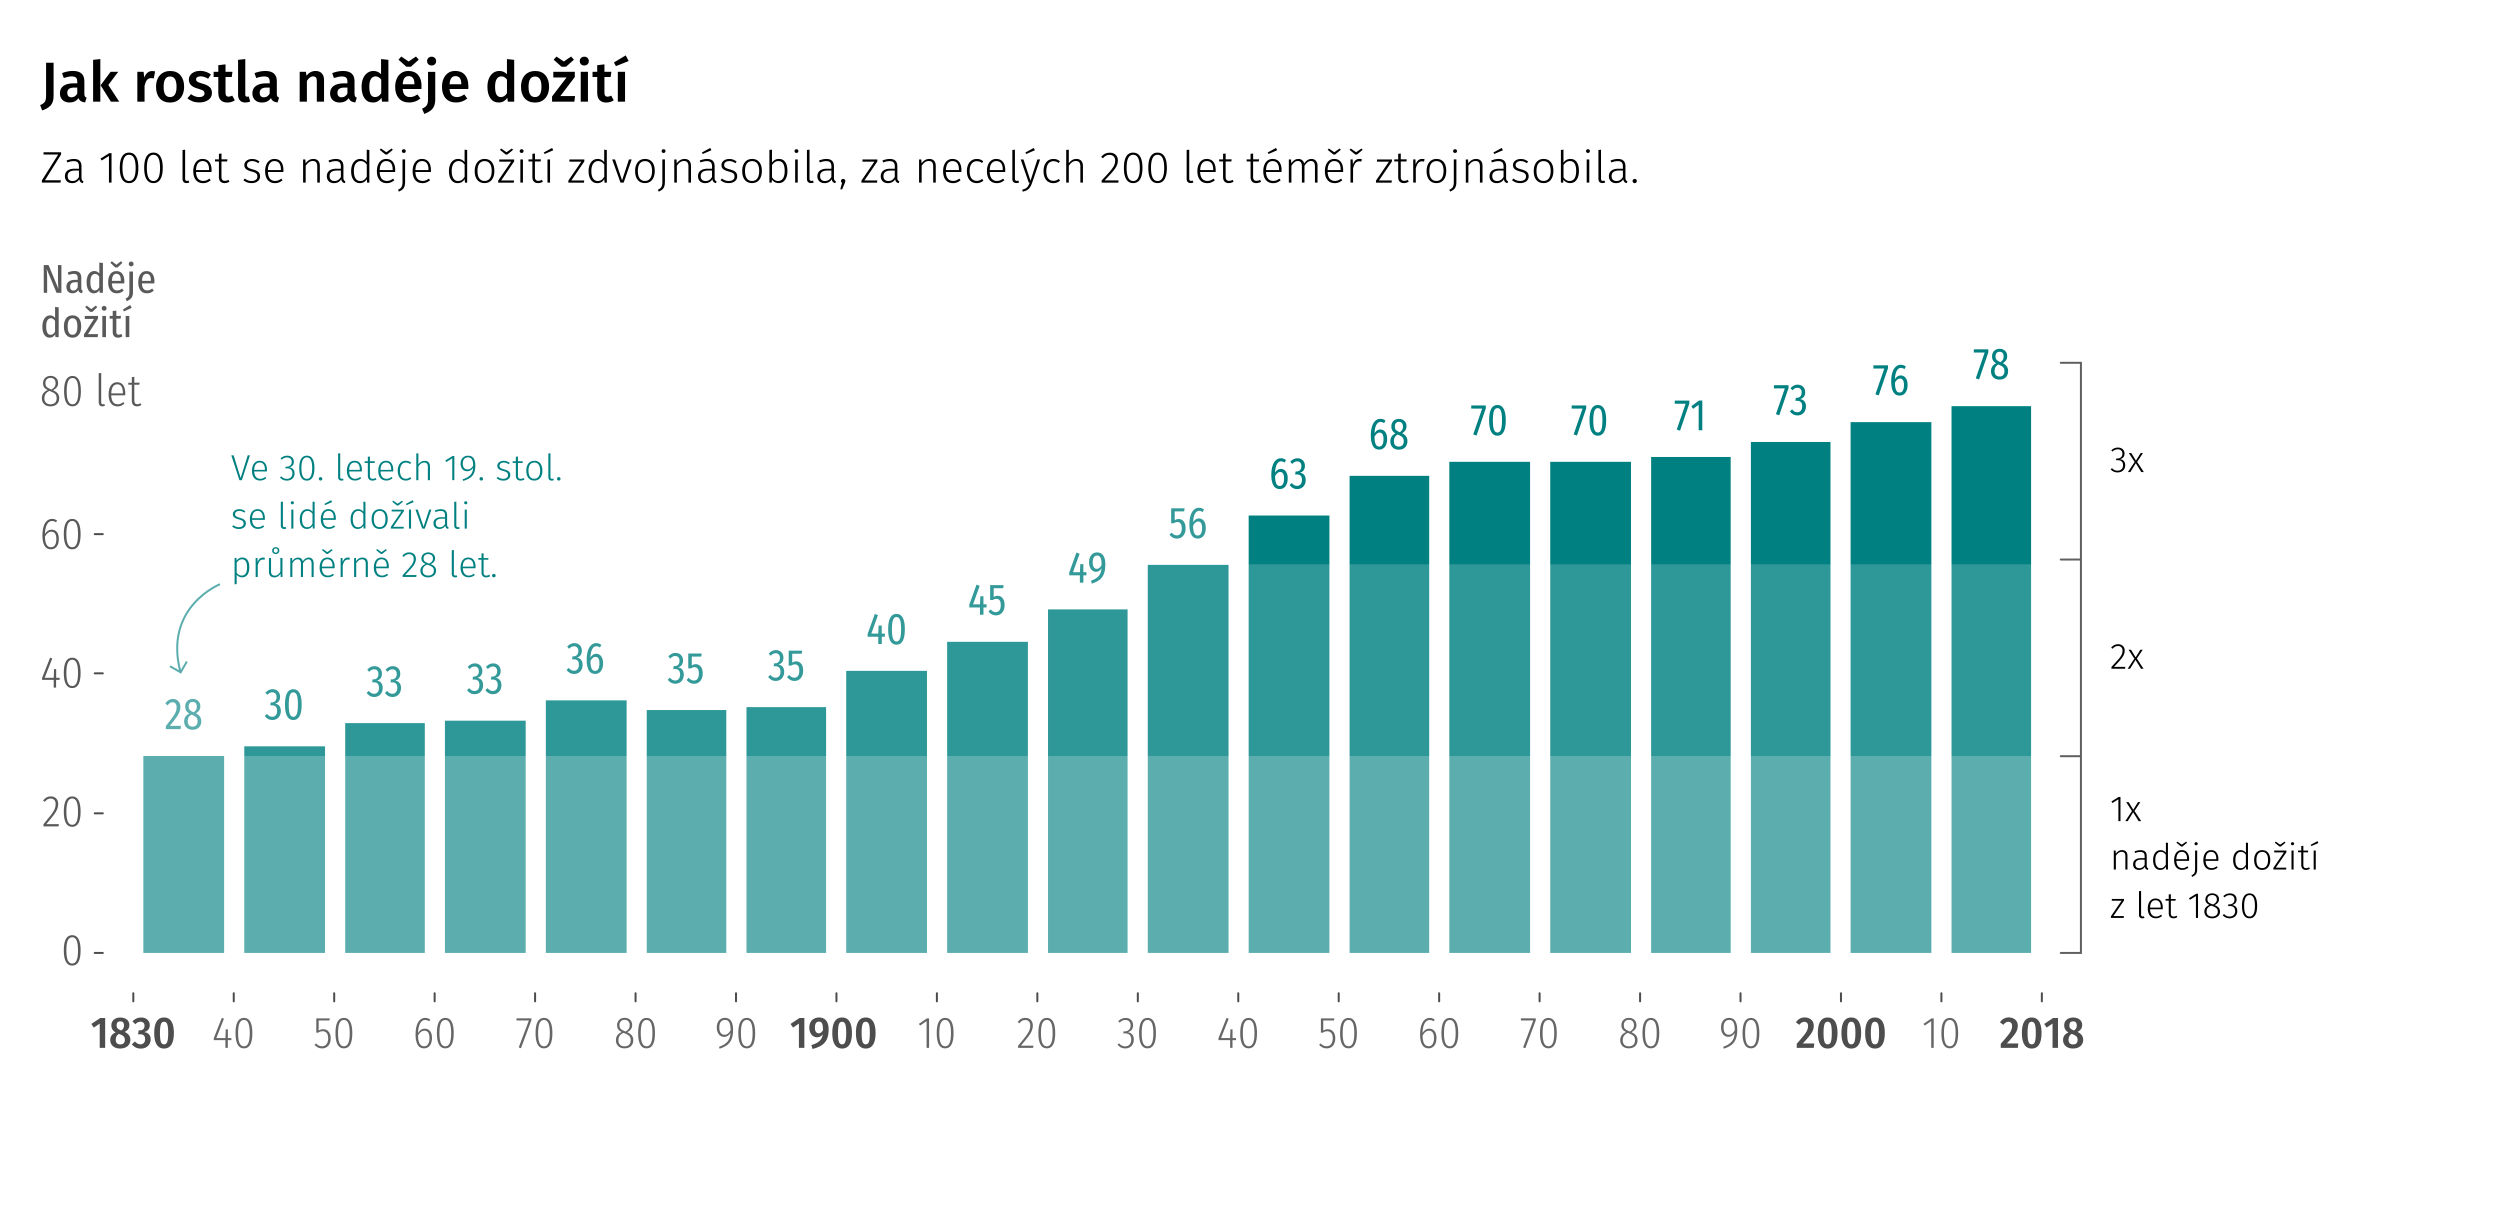 <svg xmlns="http://www.w3.org/2000/svg" viewBox="0 0 620 300"><style>.st0{fill:#4d4d4d}.st1{fill:teal}.st4{fill:#595959}.st5{fill:#666}.st6{enable-background:new}.st7{fill:#5cadad}.st8{fill:#399}.st9{fill:#2e9797}.st10,.st95,.st96{fill:none;stroke-width:.5;stroke-miterlimit:10}.st10{stroke:#4d4d4d;stroke-linecap:round}.st95,.st96{stroke:#5cadad}.st96{stroke:#606060;stroke-linecap:round}</style><g id="_x31_.1_x5F_stredni_x5F_delka_x5F_zivota_x5F_des"><path class="st4" d="M19.99 235.7c0 2.51-.69 3.77-2.08 3.77-.69 0-1.21-.31-1.56-.94-.35-.63-.53-1.57-.53-2.84 0-2.51.7-3.77 2.09-3.77 1.38 0 2.08 1.26 2.08 3.78zm-3.17-2.49c-.24.52-.36 1.34-.36 2.48s.12 1.97.36 2.49c.24.52.6.78 1.09.78.48 0 .84-.26 1.08-.78.24-.52.36-1.34.36-2.48s-.12-1.97-.36-2.49c-.24-.52-.6-.78-1.08-.78-.49.01-.85.26-1.09.78z"/><path class="st0" d="M26.08 252.47v7.4h-1.35v-6.02l-1.46.99-.61-.9 2.2-1.47h1.22zM31.98 256.74c.23.32.35.7.35 1.14 0 .42-.1.79-.31 1.12-.21.33-.5.58-.88.76-.38.18-.83.27-1.34.27-.51 0-.94-.09-1.31-.27-.37-.18-.65-.43-.85-.75s-.3-.68-.3-1.09c0-.45.11-.82.34-1.13.22-.3.56-.56 1-.75-.37-.22-.65-.47-.81-.76-.17-.29-.25-.62-.25-.99 0-.4.1-.75.29-1.04s.46-.52.8-.67c.34-.15.71-.23 1.13-.23.65 0 1.19.17 1.61.5s.63.8.63 1.4c0 .35-.09.67-.28.94-.19.27-.48.52-.89.73.48.22.84.5 1.07.82zm-1.31 1.99c.19-.19.29-.47.29-.84 0-.34-.09-.61-.26-.81s-.48-.38-.92-.56l-.29-.12c-.52.31-.78.8-.78 1.47 0 .38.1.67.29.86s.47.29.83.29c.37 0 .65-.1.84-.29zm-1.75-4.42c0 .3.07.54.22.7.15.17.39.33.73.47l.19.08c.26-.18.44-.36.54-.56.1-.2.15-.43.15-.7 0-.33-.08-.58-.23-.75-.15-.17-.38-.25-.68-.25-.62 0-.92.33-.92 1.01zM36.13 252.59c.33.17.58.4.75.68.17.29.26.6.26.95 0 .45-.12.83-.36 1.12s-.59.5-1.04.62c.49.06.89.24 1.18.54s.45.72.45 1.27c0 .42-.1.8-.3 1.14-.2.34-.48.62-.85.83-.37.21-.81.31-1.31.31-.46 0-.88-.09-1.24-.27-.36-.18-.69-.45-.98-.8l.78-.69c.23.24.46.42.67.53.21.11.44.17.7.17.34 0 .62-.11.83-.34.21-.22.31-.53.31-.93 0-.43-.1-.74-.31-.93-.21-.19-.51-.28-.92-.28h-.51l.15-.98h.34c.34 0 .61-.1.81-.3.2-.2.3-.48.3-.85 0-.32-.09-.56-.26-.73-.18-.17-.42-.26-.73-.26-.47 0-.9.21-1.3.62l-.7-.71c.62-.63 1.33-.95 2.16-.95.41-.01.79.07 1.12.24zM42.5 253.31c.41.65.62 1.6.62 2.87 0 1.28-.21 2.25-.62 2.89s-1.02.97-1.81.97-1.41-.32-1.82-.97c-.41-.65-.62-1.61-.62-2.89s.21-2.24.62-2.88c.41-.64 1.02-.96 1.82-.96s1.4.33 1.81.97zm-2.39.33c-.15.17-.26.46-.33.87s-.11.96-.11 1.67c0 .72.04 1.28.11 1.69.07.41.18.7.33.87.15.17.34.26.58.26s.44-.08.58-.25.26-.46.33-.87.11-.97.11-1.69-.04-1.28-.11-1.68-.18-.69-.33-.86c-.15-.17-.34-.25-.58-.25s-.44.07-.58.24zM199.48 252.47v7.4h-1.35v-6.02l-1.46.99-.61-.9 2.2-1.47h1.22zM204.88 253.1c.41.51.62 1.22.62 2.12 0 1-.14 1.82-.42 2.46a3.51 3.51 0 01-1.28 1.52c-.57.38-1.33.7-2.29.95l-.29-.98c.88-.25 1.54-.58 1.99-.98s.72-.96.83-1.68c-.37.49-.84.74-1.41.74-.34 0-.66-.1-.96-.29-.29-.19-.53-.47-.7-.84-.17-.36-.26-.79-.26-1.27 0-.52.1-.97.31-1.35s.5-.67.86-.86c.36-.2.77-.3 1.22-.3.78 0 1.37.25 1.78.76zm-.79 2.38c.01-.79-.06-1.33-.21-1.65s-.41-.47-.78-.47c-.32 0-.56.12-.74.36-.18.24-.26.61-.26 1.11 0 .49.08.85.25 1.08.17.23.39.35.67.35.43 0 .79-.26 1.07-.78zM210.66 253.31c.41.65.62 1.6.62 2.87 0 1.28-.21 2.25-.62 2.89s-1.02.97-1.81.97-1.41-.32-1.82-.97c-.41-.65-.62-1.61-.62-2.89s.21-2.24.62-2.88c.41-.64 1.02-.96 1.82-.96s1.4.33 1.81.97zm-2.4.33c-.15.17-.26.46-.33.87s-.11.96-.11 1.67c0 .72.04 1.28.11 1.69.07.41.18.7.33.87.15.17.34.26.58.26s.44-.08.58-.25.26-.46.33-.87.11-.97.11-1.69-.04-1.28-.11-1.68-.18-.69-.33-.86c-.15-.17-.34-.25-.58-.25s-.43.07-.58.24zM216.52 253.31c.41.65.62 1.6.62 2.87 0 1.28-.21 2.25-.62 2.89s-1.02.97-1.81.97-1.41-.32-1.82-.97c-.41-.65-.62-1.61-.62-2.89s.21-2.24.62-2.88c.41-.64 1.02-.96 1.82-.96s1.4.33 1.81.97zm-2.4.33c-.15.17-.26.46-.33.87s-.11.96-.11 1.67c0 .72.04 1.28.11 1.69.07.41.18.7.33.87.15.17.34.26.58.26s.44-.08.58-.25c.15-.17.26-.46.33-.87s.11-.97.11-1.69-.04-1.28-.11-1.68c-.07-.4-.18-.69-.33-.86-.15-.17-.34-.25-.58-.25s-.43.07-.58.24z"/><path class="st5" d="M230.41 252.56v7.31h-.62v-6.63l-1.61 1.11-.29-.44 1.98-1.35h.54zM236.48 256.22c0 2.51-.69 3.77-2.08 3.77-.69 0-1.21-.31-1.56-.94s-.53-1.57-.53-2.84c0-2.51.7-3.77 2.09-3.77s2.08 1.26 2.08 3.78zm-3.17-2.49c-.24.52-.36 1.34-.36 2.48s.12 1.97.36 2.49c.24.52.6.78 1.09.78.48 0 .84-.26 1.08-.78.24-.52.36-1.34.36-2.48s-.12-1.97-.36-2.49c-.24-.52-.6-.78-1.08-.78s-.85.26-1.09.78zM57.38 257.43v.52h-.88v1.92h-.6v-1.92h-2.89v-.47l2-5.04.53.2-1.89 4.8h2.26l.07-2.16h.53v2.16h.87zM62.58 256.22c0 2.51-.69 3.77-2.08 3.77-.69 0-1.21-.31-1.56-.94-.35-.63-.53-1.57-.53-2.84 0-2.51.7-3.77 2.09-3.77s2.08 1.26 2.08 3.78zm-3.17-2.49c-.24.52-.36 1.34-.36 2.48s.12 1.97.36 2.49c.24.52.6.78 1.09.78.48 0 .84-.26 1.08-.78.24-.52.36-1.34.36-2.48s-.12-1.97-.36-2.49c-.24-.52-.6-.78-1.08-.78-.48.01-.84.26-1.09.78zM81.69 253.08h-2.66v2.52c.34-.24.72-.35 1.12-.35.56 0 1.02.2 1.35.61.34.4.51.96.51 1.67 0 .48-.09.91-.26 1.29s-.43.67-.75.87c-.32.21-.7.31-1.13.31-.39 0-.73-.08-1.03-.23s-.58-.37-.85-.65l.4-.35c.21.24.44.42.67.53.23.11.51.17.81.17.46 0 .83-.17 1.1-.52.27-.35.41-.83.41-1.44 0-.6-.12-1.04-.37-1.33-.25-.29-.58-.43-1-.43-.21 0-.4.03-.56.08-.16.05-.34.14-.54.27h-.47v-3.54h3.35l-.1.52zM87.37 256.22c0 2.51-.69 3.77-2.08 3.77-.69 0-1.21-.31-1.56-.94-.35-.63-.53-1.57-.53-2.84 0-2.51.7-3.77 2.09-3.77s2.08 1.26 2.08 3.78zm-3.17-2.49c-.24.52-.36 1.34-.36 2.48s.12 1.97.36 2.49c.24.52.6.78 1.09.78.48 0 .84-.26 1.08-.78.24-.52.36-1.34.36-2.48s-.12-1.97-.36-2.49c-.24-.52-.6-.78-1.08-.78-.48.01-.85.26-1.09.78zM106.64 255.7c.33.39.49.96.49 1.71 0 .54-.08 1.01-.25 1.4s-.39.68-.69.88c-.29.2-.63.3-1.01.3-.73 0-1.27-.3-1.61-.91-.34-.61-.51-1.44-.51-2.5 0-.87.1-1.61.29-2.23.19-.62.47-1.1.83-1.42s.78-.49 1.28-.49c.45 0 .86.14 1.24.43l-.27.42c-.3-.22-.63-.33-.98-.33-.54 0-.96.29-1.26.87-.31.58-.48 1.36-.51 2.35.44-.71 1-1.07 1.68-1.07.52 0 .95.2 1.28.59zm-.47 3.23c.23-.36.34-.86.34-1.5 0-.62-.11-1.08-.33-1.38-.22-.29-.52-.44-.9-.44-.32 0-.62.11-.9.32-.28.22-.51.52-.7.9.01.87.14 1.53.38 1.97.24.44.61.67 1.12.67.44.01.77-.17.99-.54zM112.52 256.22c0 2.51-.69 3.77-2.08 3.77-.69 0-1.21-.31-1.56-.94-.35-.63-.53-1.57-.53-2.84 0-2.51.7-3.77 2.09-3.77s2.08 1.26 2.08 3.78zm-3.17-2.49c-.24.52-.36 1.34-.36 2.48s.12 1.97.36 2.49c.24.52.6.78 1.09.78.48 0 .84-.26 1.08-.78.24-.52.36-1.34.36-2.48s-.12-1.97-.36-2.49c-.24-.52-.6-.78-1.08-.78-.48.01-.84.26-1.09.78zM131.78 252.56v.48l-2.58 6.92-.56-.19 2.52-6.69h-3.07v-.53h3.69zM136.99 256.22c0 2.51-.69 3.77-2.08 3.77-.69 0-1.21-.31-1.56-.94-.35-.63-.53-1.57-.53-2.84 0-2.51.7-3.77 2.09-3.77s2.08 1.26 2.08 3.78zm-3.17-2.49c-.24.52-.36 1.34-.36 2.48s.12 1.97.36 2.49c.24.52.61.78 1.09.78.48 0 .84-.26 1.08-.78.24-.52.36-1.34.36-2.48s-.12-1.97-.36-2.49c-.24-.52-.6-.78-1.08-.78-.48.01-.85.26-1.09.78zM156.69 256.8c.24.3.36.7.36 1.17 0 .62-.2 1.12-.59 1.48-.4.36-.92.54-1.57.54s-1.17-.18-1.56-.55c-.38-.37-.58-.85-.58-1.45 0-.96.48-1.64 1.45-2.05-.41-.2-.71-.43-.89-.69-.18-.26-.27-.59-.27-1 0-.38.09-.71.26-.99s.4-.49.68-.63.59-.21.93-.21c.33 0 .64.07.92.2s.51.34.69.61c.17.27.26.61.26 1s-.1.72-.29.99-.5.52-.93.76c.51.25.89.52 1.13.82zm-.69 2.3c.27-.25.41-.62.41-1.12 0-.44-.1-.78-.31-1.01-.21-.24-.58-.46-1.13-.68l-.34-.14c-.44.2-.76.44-.96.74-.2.29-.3.66-.3 1.11 0 .48.14.85.41 1.11.27.25.64.38 1.11.38s.84-.14 1.11-.39zm-2.11-3.99c.17.2.49.4.94.59l.31.13c.36-.22.62-.45.78-.69s.24-.53.24-.86c0-.44-.11-.78-.34-1.01-.23-.23-.54-.35-.92-.35s-.69.11-.92.34c-.23.23-.35.56-.35 1.01 0 .36.09.64.26.84zM162.43 256.22c0 2.51-.69 3.77-2.08 3.77-.69 0-1.21-.31-1.56-.94s-.53-1.57-.53-2.84c0-2.51.7-3.77 2.09-3.77s2.08 1.26 2.08 3.78zm-3.16-2.49c-.24.52-.36 1.34-.36 2.48s.12 1.97.36 2.49c.24.52.6.78 1.09.78.48 0 .84-.26 1.08-.78.24-.52.36-1.34.36-2.48s-.12-1.97-.36-2.49c-.24-.52-.6-.78-1.08-.78s-.85.26-1.09.78zM181.3 253.2c.33.51.5 1.24.5 2.2 0 .94-.12 1.71-.37 2.31-.25.6-.61 1.08-1.08 1.44-.48.36-1.11.67-1.89.93l-.15-.47c.91-.31 1.6-.73 2.07-1.25.47-.53.73-1.26.79-2.19-.4.65-.93.97-1.58.97-.34 0-.65-.09-.93-.28s-.49-.45-.65-.8c-.16-.35-.24-.76-.24-1.23 0-.51.09-.94.26-1.3a1.866 1.866 0 011.76-1.1c.67.01 1.17.26 1.51.77zm-.79 3.14c.25-.19.47-.47.68-.84-.01-.89-.12-1.54-.34-1.95-.22-.41-.57-.61-1.05-.61-.45 0-.79.16-1.04.48-.25.32-.37.79-.37 1.42 0 .57.12 1.01.35 1.32.23.31.54.46.94.46.3.01.58-.08.83-.28zM187.28 256.22c0 2.51-.69 3.77-2.08 3.77-.69 0-1.21-.31-1.56-.94s-.53-1.57-.53-2.84c0-2.51.7-3.77 2.09-3.77 1.38 0 2.08 1.26 2.08 3.78zm-3.17-2.49c-.24.52-.36 1.34-.36 2.48s.12 1.97.36 2.49c.24.52.6.78 1.09.78.48 0 .84-.26 1.08-.78.24-.52.36-1.34.36-2.48s-.12-1.97-.36-2.49c-.24-.52-.6-.78-1.08-.78-.49.01-.85.26-1.09.78zM280.51 252.96c.33.34.49.78.49 1.31 0 .48-.12.86-.37 1.15-.25.29-.58.48-1 .57.46.04.84.22 1.12.53.29.31.43.74.43 1.3 0 .42-.09.8-.26 1.13-.17.33-.42.59-.74.78-.32.19-.69.28-1.11.28-.4 0-.76-.08-1.07-.23-.31-.15-.59-.39-.86-.72l.4-.32c.23.27.47.46.7.58.23.11.51.17.81.17.46 0 .83-.15 1.09-.45.26-.3.4-.71.4-1.22 0-1.03-.51-1.54-1.54-1.54h-.43l.07-.5h.33c.39 0 .72-.13 1-.38s.42-.62.42-1.09c0-.42-.12-.75-.35-.99-.23-.24-.54-.36-.93-.36-.28 0-.53.05-.76.16-.23.11-.45.28-.68.51l-.34-.35c.26-.28.54-.49.84-.62.3-.14.62-.2.97-.2.59-.02 1.04.15 1.37.5zM286.67 256.22c0 2.51-.69 3.77-2.08 3.77-.69 0-1.21-.31-1.56-.94-.35-.63-.53-1.57-.53-2.84 0-2.51.7-3.77 2.09-3.77s2.08 1.26 2.08 3.78zm-3.17-2.49c-.24.52-.36 1.34-.36 2.48s.12 1.97.36 2.49c.24.52.61.78 1.09.78.48 0 .84-.26 1.08-.78.24-.52.36-1.34.36-2.48s-.12-1.97-.36-2.49c-.24-.52-.6-.78-1.08-.78-.48.01-.85.26-1.09.78zM255.64 252.96c.33.35.5.8.5 1.36 0 .47-.09.92-.27 1.34-.18.43-.46.89-.85 1.41-.39.51-1 1.26-1.83 2.25h3.12l-.09.55h-3.73v-.52c.88-1.06 1.52-1.85 1.92-2.39s.69-1 .85-1.39.24-.8.24-1.23c0-.43-.11-.77-.33-1.01-.22-.24-.52-.36-.9-.36-.3 0-.57.07-.8.2-.23.14-.45.34-.67.62l-.42-.31c.26-.35.54-.61.85-.79.31-.17.66-.26 1.05-.26.58.01 1.03.18 1.36.53zM261.69 256.22c0 2.51-.69 3.77-2.08 3.77-.69 0-1.21-.31-1.56-.94-.35-.63-.53-1.57-.53-2.84 0-2.51.7-3.77 2.09-3.77s2.08 1.26 2.08 3.78zm-3.17-2.49c-.24.52-.36 1.34-.36 2.48s.12 1.97.36 2.49c.24.52.61.78 1.09.78.48 0 .84-.26 1.08-.78.24-.52.36-1.34.36-2.48s-.12-1.97-.36-2.49c-.24-.52-.6-.78-1.08-.78-.48.01-.85.26-1.09.78z"/><path class="st0" d="M448.79 252.61c.33.18.59.42.76.73.18.31.26.66.26 1.05 0 .42-.08.82-.24 1.2-.16.38-.43.82-.81 1.29-.38.48-.93 1.11-1.67 1.9h2.86l-.14 1.09h-4.22v-1.01c.81-.92 1.41-1.63 1.79-2.11.38-.48.64-.89.79-1.23s.23-.69.23-1.06c0-.34-.08-.6-.25-.78s-.39-.27-.68-.27c-.24 0-.46.06-.64.18s-.39.31-.61.57l-.83-.64c.56-.8 1.3-1.2 2.2-1.2.47.02.87.11 1.2.29zM455.08 253.31c.41.65.62 1.6.62 2.87 0 1.28-.21 2.25-.62 2.89-.41.65-1.02.97-1.81.97-.8 0-1.41-.32-1.82-.97-.41-.65-.62-1.61-.62-2.89s.21-2.24.62-2.88 1.02-.96 1.82-.96c.79 0 1.4.33 1.81.97zm-2.4.33c-.15.17-.26.46-.33.87s-.11.96-.11 1.67c0 .72.04 1.28.11 1.69.07.41.18.7.33.87.15.17.34.26.58.26.24 0 .44-.08.58-.25.15-.17.26-.46.33-.87s.11-.97.11-1.69-.04-1.28-.11-1.68c-.07-.4-.18-.69-.33-.86a.73.73 0 00-.58-.25.665.665 0 00-.58.24zM460.94 253.31c.41.65.62 1.6.62 2.87 0 1.28-.21 2.25-.62 2.89-.41.65-1.02.97-1.82.97s-1.41-.32-1.82-.97c-.41-.65-.62-1.61-.62-2.89s.21-2.24.62-2.88 1.02-.96 1.82-.96c.81 0 1.41.33 1.82.97zm-2.4.33c-.15.17-.26.46-.33.87s-.11.96-.11 1.67c0 .72.04 1.28.11 1.69.07.41.18.7.33.87.15.17.34.26.58.26.24 0 .44-.08.58-.25s.26-.46.33-.87.11-.97.11-1.69-.04-1.28-.11-1.68-.18-.69-.33-.86a.73.73 0 00-.58-.25.676.676 0 00-.58.24zM466.81 253.31c.41.65.62 1.6.62 2.87 0 1.28-.21 2.25-.62 2.89-.41.65-1.02.97-1.81.97-.8 0-1.41-.32-1.82-.97-.41-.65-.62-1.61-.62-2.89s.21-2.24.62-2.88 1.02-.96 1.82-.96c.79 0 1.4.33 1.81.97zm-2.4.33c-.15.17-.26.46-.33.87s-.11.96-.11 1.67c0 .72.04 1.28.11 1.69.07.41.18.7.33.87.15.17.34.26.58.26.24 0 .44-.08.58-.25.15-.17.26-.46.33-.87s.11-.97.11-1.69-.04-1.28-.11-1.68c-.07-.4-.18-.69-.33-.86a.73.73 0 00-.58-.25.654.654 0 00-.58.24z"/><path class="st5" d="M479.56 252.56v7.31h-.62v-6.63l-1.61 1.11-.29-.44 1.98-1.35h.54zM485.63 256.22c0 2.51-.69 3.77-2.08 3.77-.69 0-1.21-.31-1.56-.94-.35-.63-.53-1.57-.53-2.84 0-2.51.7-3.77 2.09-3.77s2.08 1.26 2.08 3.78zm-3.17-2.49c-.24.52-.36 1.34-.36 2.48s.12 1.97.36 2.49c.24.52.6.78 1.09.78.48 0 .84-.26 1.08-.78.24-.52.36-1.34.36-2.48s-.12-1.97-.36-2.49c-.24-.52-.6-.78-1.08-.78-.48.01-.85.26-1.09.78z"/><path class="st0" d="M499.39 252.61c.33.18.59.42.76.73.18.31.26.66.26 1.05 0 .42-.08.82-.24 1.2-.16.38-.43.82-.81 1.29-.38.48-.93 1.11-1.67 1.9h2.86l-.14 1.09h-4.22v-1.01c.81-.92 1.41-1.63 1.79-2.11.38-.48.64-.89.79-1.23s.23-.69.23-1.06c0-.34-.08-.6-.25-.78s-.39-.27-.68-.27c-.24 0-.46.06-.64.18s-.39.31-.61.57l-.83-.64c.56-.8 1.3-1.2 2.2-1.2.47.02.87.11 1.2.29zM505.68 253.31c.41.65.62 1.6.62 2.87 0 1.28-.21 2.25-.62 2.89-.41.65-1.02.97-1.81.97-.8 0-1.41-.32-1.82-.97-.41-.65-.62-1.61-.62-2.89s.21-2.24.62-2.88 1.02-.96 1.82-.96c.79 0 1.4.33 1.81.97zm-2.4.33c-.15.17-.26.46-.33.87s-.11.96-.11 1.67c0 .72.04 1.28.11 1.69.07.41.18.7.33.87.15.17.34.26.58.26.24 0 .44-.08.58-.25.15-.17.26-.46.33-.87s.11-.97.11-1.69-.04-1.28-.11-1.68c-.07-.4-.18-.69-.33-.86a.73.73 0 00-.58-.25.665.665 0 00-.58.24zM510.38 252.47v7.4h-1.35v-6.02l-1.46.99-.6-.9 2.2-1.47h1.21zM516.28 256.74c.23.32.35.7.35 1.14 0 .42-.1.79-.31 1.12-.21.33-.5.58-.88.76-.38.18-.83.27-1.34.27-.51 0-.94-.09-1.31-.27-.37-.18-.65-.43-.85-.75s-.3-.68-.3-1.09c0-.45.11-.82.34-1.13.22-.3.56-.56 1-.75-.37-.22-.65-.47-.81-.76-.17-.29-.25-.62-.25-.99 0-.4.1-.75.29-1.04s.46-.52.8-.67.71-.23 1.13-.23c.65 0 1.19.17 1.61.5.42.33.63.8.63 1.4 0 .35-.09.67-.28.94-.19.27-.48.52-.89.73.48.22.84.5 1.07.82zm-1.32 1.99c.19-.19.29-.47.29-.84 0-.34-.09-.61-.26-.81s-.48-.38-.92-.56l-.29-.12c-.52.31-.78.8-.78 1.47 0 .38.1.67.29.86.19.19.47.29.83.29.37 0 .65-.1.84-.29zm-1.75-4.42c0 .3.07.54.22.7.15.17.39.33.73.47l.19.08c.26-.18.44-.36.54-.56.1-.2.15-.43.15-.7 0-.33-.08-.58-.23-.75-.15-.17-.38-.25-.68-.25-.61 0-.92.33-.92 1.01z"/><path class="st5" d="M306.54 257.43v.52h-.88v1.92h-.59v-1.92h-2.89v-.47l2-5.04.53.2-1.89 4.8h2.25l.07-2.16h.53v2.16h.87zM311.74 256.22c0 2.51-.69 3.77-2.08 3.77-.69 0-1.21-.31-1.56-.94s-.53-1.57-.53-2.84c0-2.51.7-3.77 2.09-3.77s2.08 1.26 2.08 3.78zm-3.16-2.49c-.24.52-.36 1.34-.36 2.48s.12 1.97.36 2.49c.24.52.6.78 1.09.78.48 0 .84-.26 1.08-.78.24-.52.36-1.34.36-2.48s-.12-1.97-.36-2.49c-.24-.52-.6-.78-1.08-.78s-.85.26-1.09.78zM330.83 253.08h-2.66v2.52c.34-.24.72-.35 1.12-.35.56 0 1.02.2 1.35.61.34.4.51.96.51 1.67 0 .48-.09.91-.26 1.29s-.43.67-.75.87c-.32.21-.7.31-1.13.31-.39 0-.73-.08-1.03-.23s-.58-.37-.85-.65l.4-.35c.21.24.44.42.67.53.23.11.51.17.81.17.46 0 .83-.17 1.1-.52.27-.35.41-.83.41-1.44 0-.6-.12-1.04-.37-1.33-.25-.29-.58-.43-1-.43-.21 0-.4.03-.56.08-.16.05-.34.14-.54.27h-.47v-3.54h3.35l-.1.52zM336.51 256.22c0 2.51-.69 3.77-2.08 3.77-.69 0-1.21-.31-1.56-.94-.35-.63-.53-1.57-.53-2.84 0-2.51.7-3.77 2.09-3.77s2.08 1.26 2.08 3.78zm-3.17-2.49c-.24.52-.36 1.34-.36 2.48s.12 1.97.36 2.49c.24.52.6.78 1.09.78.48 0 .84-.26 1.08-.78.24-.52.36-1.34.36-2.48s-.12-1.97-.36-2.49c-.24-.52-.6-.78-1.08-.78-.48.01-.85.26-1.09.78zM355.75 255.7c.33.39.5.96.5 1.71 0 .54-.08 1.01-.25 1.4-.16.39-.39.68-.69.88-.29.2-.63.3-1.01.3-.73 0-1.27-.3-1.61-.91-.34-.61-.51-1.44-.51-2.5 0-.87.1-1.61.29-2.23s.47-1.1.83-1.42.79-.49 1.28-.49c.45 0 .86.14 1.24.43l-.28.42c-.3-.22-.63-.33-.98-.33-.54 0-.96.29-1.27.87-.31.58-.48 1.36-.51 2.35.44-.71 1-1.07 1.68-1.07.54 0 .96.2 1.29.59zm-.46 3.23c.23-.36.34-.86.34-1.5 0-.62-.11-1.08-.33-1.38-.22-.29-.52-.44-.9-.44-.32 0-.62.11-.9.32-.27.22-.51.52-.7.9.01.87.14 1.53.38 1.97.24.44.61.67 1.12.67.43.01.76-.17.99-.54zM361.64 256.22c0 2.51-.69 3.77-2.08 3.77-.69 0-1.21-.31-1.56-.94-.35-.63-.53-1.57-.53-2.84 0-2.51.7-3.77 2.09-3.77 1.38 0 2.08 1.26 2.08 3.78zm-3.17-2.49c-.24.52-.36 1.34-.36 2.48s.12 1.97.36 2.49c.24.52.61.78 1.09.78.48 0 .84-.26 1.08-.78.24-.52.36-1.34.36-2.48s-.12-1.97-.36-2.49c-.24-.52-.6-.78-1.08-.78-.49.01-.85.26-1.09.78zM380.87 252.56v.48l-2.58 6.92-.56-.19 2.52-6.69h-3.07v-.53h3.69zM386.08 256.22c0 2.51-.69 3.77-2.08 3.77-.69 0-1.21-.31-1.56-.94-.35-.63-.53-1.57-.53-2.84 0-2.51.7-3.77 2.09-3.77s2.08 1.26 2.08 3.78zm-3.16-2.49c-.24.52-.36 1.34-.36 2.48s.12 1.97.36 2.49c.24.52.6.78 1.09.78.48 0 .84-.26 1.08-.78.24-.52.36-1.34.36-2.48s-.12-1.97-.36-2.49c-.24-.52-.6-.78-1.08-.78-.49.01-.85.26-1.09.78z"/><g><path class="st5" d="M405.75 256.8c.24.3.36.7.36 1.17 0 .62-.2 1.12-.59 1.48-.4.36-.92.54-1.57.54s-1.17-.18-1.56-.55c-.38-.37-.58-.85-.58-1.45 0-.96.48-1.64 1.45-2.05-.41-.2-.71-.43-.89-.69-.18-.26-.27-.59-.27-1 0-.38.09-.71.26-.99s.4-.49.68-.63.59-.21.93-.21c.33 0 .64.07.92.2s.51.34.69.61c.17.27.26.61.26 1s-.1.72-.29.99-.5.52-.93.76c.52.25.9.52 1.13.82zm-.68 2.3c.27-.25.41-.62.41-1.12 0-.44-.1-.78-.31-1.01-.21-.24-.58-.46-1.13-.68l-.34-.14c-.44.2-.76.44-.96.74-.2.29-.3.66-.3 1.11 0 .48.14.85.41 1.11.27.25.64.38 1.11.38s.84-.14 1.11-.39zm-2.11-3.99c.17.2.49.4.94.59l.31.13c.36-.22.62-.45.78-.69s.24-.53.24-.86c0-.44-.11-.78-.34-1.01-.23-.23-.54-.35-.92-.35s-.69.11-.92.34c-.23.23-.35.56-.35 1.01 0 .36.09.64.26.84zM411.5 256.22c0 2.51-.69 3.77-2.08 3.77-.69 0-1.21-.31-1.56-.94s-.53-1.57-.53-2.84c0-2.51.7-3.77 2.09-3.77s2.08 1.26 2.08 3.78zm-3.17-2.49c-.24.52-.36 1.34-.36 2.48s.12 1.97.36 2.49c.24.52.6.78 1.09.78.48 0 .84-.26 1.08-.78.24-.52.36-1.34.36-2.48s-.12-1.97-.36-2.49c-.24-.52-.6-.78-1.08-.78s-.84.26-1.09.78z"/></g><g><path class="st5" d="M430.34 253.2c.33.51.5 1.24.5 2.2 0 .94-.12 1.71-.37 2.31-.25.6-.61 1.08-1.08 1.44s-1.11.67-1.89.93l-.15-.47c.91-.31 1.6-.73 2.07-1.25.47-.53.74-1.26.79-2.19-.4.65-.93.97-1.58.97-.34 0-.65-.09-.93-.28-.28-.18-.49-.45-.65-.8-.16-.35-.24-.76-.24-1.23 0-.51.09-.94.26-1.3.17-.36.41-.63.71-.82.3-.19.65-.28 1.04-.28.68.01 1.19.26 1.52.77zm-.79 3.14c.25-.19.47-.47.68-.84-.01-.89-.12-1.54-.33-1.95-.22-.41-.57-.61-1.05-.61-.45 0-.79.16-1.04.48-.25.32-.37.79-.37 1.42 0 .57.12 1.01.35 1.32.23.31.54.46.94.46.3.01.58-.08.82-.28zM436.32 256.22c0 2.51-.69 3.77-2.08 3.77-.69 0-1.21-.31-1.56-.94s-.53-1.57-.53-2.84c0-2.51.7-3.77 2.09-3.77s2.08 1.26 2.08 3.78zm-3.17-2.49c-.24.52-.36 1.34-.36 2.48s.12 1.97.36 2.49c.24.52.6.78 1.09.78.48 0 .84-.26 1.08-.78.24-.52.36-1.34.36-2.48s-.12-1.97-.36-2.49c-.24-.52-.6-.78-1.08-.78s-.84.26-1.09.78z"/></g><g><path class="st4" d="M13.94 198.03c.33.35.49.8.49 1.36 0 .47-.09.92-.27 1.34-.18.43-.46.89-.85 1.41-.38.51-1 1.26-1.83 2.25h3.12l-.09.55h-3.73v-.52c.88-1.06 1.52-1.85 1.93-2.39.4-.54.69-1 .85-1.39.16-.39.24-.8.24-1.23 0-.43-.11-.77-.33-1.01-.22-.24-.52-.36-.9-.36-.3 0-.57.07-.8.2-.23.14-.45.34-.67.62l-.42-.31c.26-.35.54-.61.85-.79.31-.17.66-.26 1.05-.26.58.01 1.03.18 1.36.53zM19.99 201.29c0 2.51-.69 3.77-2.08 3.77-.69 0-1.21-.31-1.56-.94-.35-.63-.53-1.57-.53-2.84 0-2.51.7-3.77 2.09-3.77 1.38 0 2.08 1.26 2.08 3.78zm-3.17-2.49c-.24.52-.36 1.34-.36 2.48s.12 1.97.36 2.49c.24.52.6.78 1.09.78.48 0 .84-.26 1.08-.78.24-.52.36-1.34.36-2.48s-.12-1.97-.36-2.49c-.24-.52-.6-.78-1.08-.78-.49 0-.85.26-1.09.78z"/></g><g><path class="st4" d="M14.79 168.09v.52h-.88v1.92h-.59v-1.92h-2.89v-.47l2-5.04.53.2-1.89 4.8h2.26l.07-2.16h.53v2.16h.86zM19.99 166.88c0 2.51-.69 3.77-2.08 3.77-.69 0-1.21-.31-1.56-.94s-.53-1.57-.53-2.84c0-2.51.7-3.77 2.09-3.77 1.38-.01 2.08 1.26 2.08 3.78zm-3.17-2.49c-.24.52-.36 1.34-.36 2.48s.12 1.97.36 2.49c.24.52.6.78 1.09.78.48 0 .84-.26 1.08-.78.24-.52.36-1.34.36-2.48s-.12-1.97-.36-2.49c-.24-.52-.6-.78-1.08-.78-.48 0-.85.26-1.09.78z"/></g><g><path class="st4" d="M14.1 131.94c.33.39.49.96.49 1.71 0 .54-.08 1.01-.25 1.4s-.39.68-.69.88c-.29.2-.63.3-1.01.3-.73 0-1.27-.3-1.61-.91-.34-.61-.51-1.44-.51-2.5 0-.87.1-1.61.29-2.23.19-.62.47-1.1.83-1.42s.78-.49 1.28-.49c.45 0 .86.14 1.24.43l-.27.42c-.3-.22-.63-.33-.98-.33-.54 0-.96.29-1.26.87-.31.58-.48 1.36-.51 2.35.44-.71 1-1.07 1.68-1.07.53.01.95.2 1.28.59zm-.46 3.24c.23-.36.34-.86.34-1.5 0-.62-.11-1.08-.33-1.38-.22-.29-.52-.44-.9-.44-.32 0-.62.11-.9.32-.28.22-.51.52-.7.9.01.87.14 1.53.38 1.97.24.44.61.67 1.12.67.43 0 .76-.18.99-.54zM19.99 132.47c0 2.51-.69 3.77-2.08 3.77-.69 0-1.21-.31-1.56-.94-.35-.63-.53-1.57-.53-2.84 0-2.51.7-3.77 2.09-3.77 1.38-.01 2.08 1.25 2.08 3.78zm-3.17-2.5c-.24.52-.36 1.34-.36 2.48s.12 1.97.36 2.49c.24.52.6.78 1.09.78.48 0 .84-.26 1.08-.78.24-.52.36-1.34.36-2.48s-.12-1.97-.36-2.49c-.24-.52-.6-.78-1.08-.78-.49.01-.85.27-1.09.78z"/></g><g><path class="st4" d="M14.32 97.59c.24.3.36.7.36 1.17 0 .62-.2 1.12-.59 1.48-.4.36-.92.54-1.57.54s-1.17-.18-1.56-.55c-.38-.37-.58-.85-.58-1.45 0-.96.48-1.64 1.45-2.05-.41-.2-.71-.43-.89-.69-.18-.26-.27-.59-.27-1 0-.38.09-.71.26-.99s.4-.49.68-.63.59-.21.93-.21c.33 0 .64.07.92.2.29.14.52.34.69.61s.26.6.26 1c0 .39-.1.72-.29.99s-.5.52-.93.76c.51.25.89.52 1.13.82zm-.68 2.3c.27-.25.41-.62.41-1.12 0-.44-.1-.78-.31-1.01s-.58-.46-1.13-.68l-.34-.14c-.44.2-.76.44-.96.74s-.31.66-.31 1.1c0 .48.14.85.41 1.11.27.25.64.38 1.11.38.47 0 .84-.13 1.12-.38zm-2.12-3.99c.17.2.49.4.94.59l.31.13c.36-.22.62-.45.78-.69s.24-.53.24-.86c0-.44-.11-.78-.34-1.01-.23-.23-.54-.35-.92-.35s-.69.11-.92.34c-.23.23-.35.56-.35 1.01 0 .36.09.63.26.84zM20.06 97.01c0 2.52-.69 3.77-2.08 3.77-.69 0-1.21-.31-1.56-.94-.35-.63-.53-1.58-.53-2.84 0-2.52.7-3.77 2.09-3.77s2.08 1.26 2.08 3.78zm-3.16-2.49c-.24.52-.36 1.34-.36 2.48s.12 1.97.36 2.49c.24.52.61.78 1.09.78.48 0 .84-.26 1.08-.78.24-.52.36-1.34.36-2.48s-.12-1.97-.36-2.49c-.24-.52-.6-.78-1.08-.78-.49.01-.85.26-1.09.78zM24.73 100.52c-.17-.18-.25-.43-.25-.76v-7.19l.62-.08v7.26c0 .34.14.51.42.51.12 0 .23-.03.35-.08l.15.45c-.18.1-.38.15-.6.15-.3.01-.52-.08-.69-.26zM31.05 98.04h-3.47c.03.77.19 1.33.47 1.69s.66.53 1.13.53c.27 0 .51-.04.72-.13s.43-.23.65-.42l.31.38c-.26.23-.52.4-.8.52s-.58.18-.91.18c-.69 0-1.23-.26-1.63-.77-.4-.51-.59-1.24-.59-2.18 0-.95.19-1.7.57-2.24.38-.54.89-.81 1.55-.81.65 0 1.15.24 1.5.73.34.48.52 1.17.52 2.06.01.15 0 .31-.02.46zm-.58-.66c0-.67-.12-1.18-.35-1.54-.23-.36-.59-.53-1.06-.53-.43 0-.77.18-1.03.54-.26.36-.41.93-.44 1.71h2.88v-.18zM35.08 100.42c-.34.24-.7.36-1.1.36-.4 0-.72-.12-.95-.36-.23-.24-.34-.58-.34-1.02v-3.98h-.87v-.51h.87v-1.38l.62-.08v1.45h1.33l-.08.51h-1.25v3.96c0 .59.25.88.74.88.25 0 .51-.08.78-.24l.25.41z"/></g><g><path class="st4" d="M15.22 72.61h-1.2l-2.45-5.91c.08.88.12 1.74.12 2.57v3.34h-.84v-6.88h1.19l2.46 5.92c-.03-.23-.05-.55-.08-.96-.03-.41-.04-.81-.04-1.21v-3.75h.85v6.88zM20.25 71.88c.06.1.15.18.28.23l-.19.61c-.26-.04-.46-.12-.61-.24-.15-.12-.25-.3-.31-.55-.34.53-.82.8-1.43.8-.47 0-.84-.14-1.11-.43s-.41-.68-.41-1.17c0-.56.18-.99.55-1.28.37-.29.89-.44 1.57-.44h.68v-.45c0-.37-.07-.63-.22-.79-.15-.16-.4-.25-.74-.25-.37 0-.79.09-1.28.28l-.22-.63c.59-.24 1.13-.36 1.64-.36 1.14 0 1.71.57 1.71 1.71v2.48c0 .22.03.38.09.48zm-.98-.64V70h-.58c-.87 0-1.3.36-1.3 1.09 0 .31.07.55.21.72.14.17.34.25.6.25.47 0 .82-.28 1.07-.82zM25.52 65.22v7.39h-.8l-.06-.69c-.34.55-.8.82-1.37.82-.57 0-1.02-.24-1.33-.73-.32-.49-.48-1.16-.48-2.01 0-.55.08-1.04.24-1.46.16-.42.38-.75.67-.98.29-.23.62-.34.99-.34.5 0 .92.21 1.25.63v-2.73l.89.1zm-1.4 6.61c.18-.13.34-.33.49-.59V68.6c-.3-.45-.65-.67-1.05-.67-.35 0-.63.17-.84.51-.21.34-.31.85-.3 1.54 0 .7.09 1.22.28 1.55.19.33.45.5.79.5.25 0 .46-.07.63-.2zM30.81 70.29h-3.06c.03.61.15 1.05.37 1.32s.52.41.9.41c.24 0 .46-.04.65-.11s.39-.19.6-.36l.4.53c-.49.44-1.05.66-1.68.66-.69 0-1.22-.24-1.59-.71-.38-.48-.57-1.14-.57-2s.18-1.54.54-2.04c.36-.5.86-.75 1.5-.75.63 0 1.12.22 1.46.67.34.45.51 1.09.51 1.92-.01.13-.02.28-.03.46zm-.8-5.51l.35.4-1.21 1.16h-.56l-1.21-1.16.35-.4 1.14.88 1.14-.88zm-.05 4.77c0-1.1-.36-1.65-1.09-1.65-.33 0-.6.14-.79.42-.19.28-.3.73-.33 1.34h2.21v-.11zM32.98 72.4c0 .45-.06.81-.17 1.09-.12.28-.28.51-.5.69-.22.18-.51.35-.88.53l-.28-.65c.23-.12.41-.24.54-.36.13-.12.22-.28.29-.48s.1-.47.1-.8v-5.07h.9v5.05zm-.03-7.36c.11.11.17.25.17.42 0 .17-.05.3-.16.42a.58.58 0 01-.43.17c-.17 0-.31-.06-.42-.17a.573.573 0 01-.17-.42c0-.17.06-.31.17-.42.11-.11.25-.17.42-.17.17 0 .31.05.42.17zM38.27 70.29h-3.06c.03.61.15 1.05.37 1.32s.52.41.9.41c.24 0 .46-.04.65-.11s.39-.19.6-.36l.4.53c-.49.44-1.05.66-1.68.66-.69 0-1.22-.24-1.59-.71-.38-.48-.57-1.14-.57-2s.18-1.54.54-2.04c.36-.5.86-.75 1.5-.75.63 0 1.12.22 1.46.67.34.45.51 1.09.51 1.92-.01.13-.02.28-.03.46zm-.85-.74c0-1.1-.36-1.65-1.09-1.65-.33 0-.6.14-.79.42-.19.28-.3.73-.33 1.34h2.21v-.11zM14.55 76.22v7.39h-.8l-.06-.69c-.34.55-.8.82-1.37.82-.57 0-1.02-.24-1.33-.73-.32-.49-.48-1.16-.48-2.01 0-.55.08-1.04.24-1.46.16-.42.38-.75.67-.98.29-.23.62-.34.99-.34.5 0 .92.21 1.25.63v-2.73l.89.1zm-1.39 6.61c.18-.13.34-.33.49-.59V79.6c-.3-.45-.65-.67-1.05-.67-.35 0-.63.17-.84.51-.21.34-.31.85-.3 1.54 0 .7.09 1.22.28 1.55.19.33.45.5.79.5.24 0 .45-.07.63-.2zM19.57 78.93c.37.47.56 1.15.56 2.04 0 .85-.19 1.53-.57 2.02-.38.5-.9.75-1.57.75s-1.2-.24-1.57-.73c-.38-.49-.57-1.16-.57-2.03 0-.87.19-1.55.57-2.04s.91-.72 1.58-.72 1.2.23 1.57.71zm-2.47.5c-.21.33-.31.84-.31 1.54 0 1.37.4 2.05 1.2 2.05.8 0 1.2-.69 1.2-2.06 0-.7-.1-1.21-.3-1.54-.2-.33-.5-.49-.89-.49-.39.01-.69.17-.9.5zM24.3 78.35v.67l-2.49 3.85h2.5l-.09.74h-3.4v-.67l2.49-3.85h-2.28v-.74h3.27zm-.53-2.57l.35.4-1.21 1.16h-.56l-1.21-1.16.35-.4 1.14.88 1.14-.88zM26.25 76.04c.11.11.17.25.17.42 0 .17-.05.3-.16.42a.58.58 0 01-.43.17c-.17 0-.31-.06-.43-.17a.573.573 0 01-.17-.42.58.58 0 01.6-.59c.18 0 .31.05.42.17zm.03 2.31v5.26h-.9v-5.26h.9zM30.39 83.38c-.33.24-.7.36-1.11.36-.43 0-.75-.12-.98-.37-.23-.25-.35-.59-.35-1.04v-3.3h-.75v-.68h.75v-1.21l.9-.11v1.32h1.16l-.1.68h-1.06v3.29c0 .45.19.68.57.68.11 0 .22-.02.31-.05.1-.03.21-.08.33-.15l.33.58zM32.28 75.64l.38.72-1.92.87-.26-.46 1.8-1.13zm-.21 2.71v5.26h-.9v-5.26h.9z"/></g><g><path class="st1" d="M61.99 112.92l-2.01 6.17h-.6l-2.02-6.17h.58l1.74 5.61 1.75-5.61h.56zM66.19 116.93h-3.14c.03.61.18 1.07.44 1.36.26.3.6.45 1.03.45.25 0 .46-.04.65-.11s.39-.19.62-.36l.24.33c-.23.19-.47.34-.72.43-.25.1-.52.14-.82.14-.62 0-1.11-.21-1.47-.64-.35-.43-.53-1.02-.53-1.77 0-.5.08-.93.23-1.31.15-.38.37-.67.66-.87s.62-.31.99-.31c.6 0 1.06.2 1.37.61.31.41.47.96.47 1.67-.01.14-.01.26-.02.38zm-.5-.54c0-.53-.11-.94-.33-1.24-.22-.3-.54-.45-.98-.45-.39 0-.71.15-.94.45-.24.3-.37.76-.4 1.37h2.65v-.13zM72.11 113.2c.25.13.44.31.57.54.13.23.2.48.2.76 0 .39-.11.71-.33.95-.22.24-.5.39-.85.45.39.02.71.16.97.42.25.26.38.62.38 1.08 0 .35-.08.66-.23.93-.16.27-.38.48-.67.63-.29.15-.62.23-1 .23-.7 0-1.27-.26-1.72-.77l.33-.3c.2.22.42.38.63.48.22.1.46.15.73.15.43 0 .77-.12 1.02-.37s.37-.57.37-.97c0-.84-.45-1.26-1.35-1.26h-.4l.07-.42h.29c.34 0 .63-.1.87-.31s.36-.5.36-.89c0-.33-.11-.59-.32-.79-.21-.19-.49-.29-.84-.29-.25 0-.48.04-.69.13-.21.09-.42.23-.64.43l-.28-.32c.24-.23.49-.4.76-.51s.56-.17.88-.17c.35-.01.64.06.89.19zM77.5 113.79c.32.52.48 1.29.48 2.31 0 1.01-.16 1.77-.48 2.3s-.79.79-1.4.79c-.62 0-1.09-.26-1.4-.79-.32-.52-.48-1.29-.48-2.31 0-1.01.16-1.78.48-2.3.32-.52.79-.78 1.4-.78.61-.01 1.08.25 1.4.78zm-2.75 2.3c0 1.78.45 2.66 1.34 2.66.44 0 .77-.22.99-.65.22-.43.34-1.1.34-2.01 0-.91-.11-1.58-.34-2.01-.23-.44-.56-.65-.99-.65-.89 0-1.34.89-1.34 2.66zM79.81 118.45c.08.08.12.18.12.3 0 .13-.04.23-.12.31s-.18.12-.31.12c-.12 0-.22-.04-.31-.13-.08-.08-.13-.19-.13-.31s.04-.22.13-.3a.43.43 0 01.31-.12c.12.01.23.05.31.13zM84.07 118.96c-.15-.15-.22-.37-.22-.67v-5.83l.52-.06v5.88c0 .31.13.46.38.46.13 0 .23-.02.32-.06l.14.39c-.17.08-.35.13-.54.13-.25-.02-.45-.09-.6-.24zM89.73 116.93h-3.14c.03.61.18 1.07.44 1.36s.6.45 1.03.45c.25 0 .46-.04.65-.11s.39-.19.62-.36l.24.33c-.23.19-.47.34-.72.43-.25.1-.52.14-.82.14-.62 0-1.11-.21-1.47-.64-.35-.43-.53-1.02-.53-1.77 0-.5.08-.93.23-1.31s.37-.67.66-.87c.29-.21.62-.31 1-.31.6 0 1.06.2 1.37.61.31.41.47.96.47 1.67-.01.14-.02.26-.03.38zm-.5-.54c0-.53-.11-.94-.33-1.24-.22-.3-.54-.45-.98-.45-.39 0-.71.15-.94.45-.24.3-.37.76-.4 1.37h2.65v-.13zM93.37 118.89c-.3.2-.63.3-.99.3s-.64-.11-.85-.32c-.2-.21-.31-.52-.31-.92v-3.14h-.79v-.42h.79v-1.12l.52-.06v1.19h1.21l-.06.42h-1.15v3.11c0 .28.06.48.17.62.11.14.29.2.52.2.24 0 .48-.07.72-.21l.22.35zM97.51 116.93h-3.14c.03.61.18 1.07.44 1.36.26.3.6.45 1.03.45.25 0 .46-.04.65-.11s.39-.19.62-.36l.24.33c-.23.19-.47.34-.72.43-.25.1-.52.14-.82.14-.62 0-1.11-.21-1.47-.64-.35-.43-.53-1.02-.53-1.77 0-.5.08-.93.23-1.31.15-.38.37-.67.66-.87s.62-.31.99-.31c.6 0 1.06.2 1.37.61.31.41.47.96.47 1.67 0 .14 0 .26-.02.38zm-.49-.54c0-.53-.11-.94-.33-1.24-.22-.3-.54-.45-.98-.45-.39 0-.71.15-.95.45-.24.3-.37.76-.4 1.37h2.65v-.13zM101.35 114.39c.21.08.41.2.61.36l-.26.34a1.71 1.71 0 00-.48-.28c-.17-.06-.35-.09-.56-.09-.44 0-.8.17-1.06.52s-.4.85-.4 1.51c0 .65.13 1.15.39 1.48.26.33.61.5 1.06.5.21 0 .4-.03.57-.1.17-.07.34-.17.52-.3l.25.35c-.4.34-.85.5-1.35.5-.4 0-.75-.1-1.05-.29-.3-.19-.53-.47-.7-.83-.17-.36-.25-.8-.25-1.3s.08-.93.25-1.31.4-.66.7-.87c.3-.2.65-.31 1.04-.31.27.01.51.05.72.12zM106.29 114.66c.23.25.34.61.34 1.06v3.37h-.52v-3.29c0-.73-.3-1.09-.89-1.09-.3 0-.57.08-.8.25-.23.17-.45.41-.66.72v3.41h-.52v-6.62l.52-.06v2.76c.42-.59.94-.88 1.56-.88.42-.01.74.12.97.37zM112.68 113.1v5.98h-.52v-5.41l-1.48.92-.24-.39 1.79-1.11h.45zM117.43 113.64c.3.42.45 1.02.45 1.78 0 .77-.11 1.41-.33 1.9-.22.49-.55.89-.98 1.18-.43.29-.99.55-1.7.77l-.14-.4c.83-.25 1.46-.6 1.89-1.04s.67-1.04.72-1.8c-.18.26-.4.47-.65.62-.25.15-.53.22-.83.22-.31 0-.59-.08-.84-.23-.25-.15-.44-.37-.58-.66-.14-.28-.21-.62-.21-1 0-.4.08-.74.24-1.04.16-.3.38-.52.65-.68.28-.16.58-.24.93-.24.62-.02 1.07.19 1.38.62zm-.71 2.55c.22-.15.43-.38.62-.67.01-.71-.09-1.24-.3-1.58s-.53-.51-.97-.51c-.4 0-.72.13-.95.4s-.35.65-.35 1.14c0 .46.11.82.32 1.07s.5.38.86.38c.3 0 .55-.08.77-.23zM119.67 118.45c.08.08.12.18.12.3 0 .13-.04.23-.12.31s-.18.12-.31.12c-.12 0-.22-.04-.31-.13s-.13-.19-.13-.31.04-.22.13-.3a.43.43 0 01.31-.12c.12.01.23.05.31.13zM125.71 114.41c.24.09.47.22.7.39l-.24.34c-.22-.15-.42-.26-.61-.33s-.4-.1-.63-.1c-.31 0-.56.07-.76.22-.19.14-.29.34-.29.58 0 .23.08.41.25.53s.46.25.9.36c.53.14.92.31 1.16.52.24.21.36.51.36.9 0 .42-.16.75-.49 1-.32.25-.73.37-1.22.37-.36 0-.68-.05-.94-.16-.27-.1-.52-.25-.74-.45l.29-.33c.21.17.42.29.64.37s.47.12.74.12c.35 0 .63-.08.84-.24.21-.16.32-.38.32-.66 0-.19-.04-.35-.11-.47s-.19-.22-.37-.31c-.17-.09-.43-.18-.77-.27-.5-.13-.86-.3-1.08-.49-.22-.2-.33-.46-.33-.79 0-.23.07-.45.21-.63.14-.19.33-.34.56-.44.24-.1.5-.16.8-.16s.57.04.81.13zM130.08 118.89c-.3.2-.63.3-.99.3s-.64-.11-.85-.32c-.2-.21-.31-.52-.31-.92v-3.14h-.79v-.42h.79v-1.12l.52-.06v1.19h1.21l-.06.42h-1.15v3.11c0 .28.06.48.17.62.11.14.29.2.52.2.24 0 .48-.07.72-.21l.22.35zM133.98 114.92c.35.43.53 1.03.53 1.8 0 .76-.18 1.36-.54 1.8-.36.44-.84.66-1.46.66s-1.11-.22-1.46-.65c-.35-.43-.53-1.03-.53-1.8 0-.5.08-.93.24-1.3s.39-.66.69-.85c.3-.2.65-.3 1.06-.3.63 0 1.12.21 1.47.64zm-2.53.31c-.25.34-.38.84-.38 1.5 0 .65.12 1.15.37 1.49s.6.51 1.06.51.81-.17 1.07-.51.38-.85.38-1.51c0-.65-.12-1.15-.37-1.49s-.6-.51-1.07-.51c-.45.01-.81.18-1.06.52zM136.21 118.96c-.15-.15-.22-.37-.22-.67v-5.83l.52-.06v5.88c0 .31.13.46.38.46.13 0 .23-.02.32-.06l.14.39c-.17.08-.35.13-.54.13-.25-.02-.45-.09-.6-.24zM138.89 118.45c.08.08.12.18.12.3 0 .13-.04.23-.12.31s-.18.12-.31.12c-.12 0-.22-.04-.31-.13-.08-.08-.13-.19-.13-.31s.04-.22.13-.3a.43.43 0 01.31-.12c.13.01.23.05.31.13zM60.13 126.41c.24.09.47.22.7.39l-.24.34c-.22-.15-.42-.26-.61-.33s-.4-.1-.63-.1c-.31 0-.56.07-.76.22-.19.14-.29.34-.29.58 0 .23.08.41.25.53s.46.25.9.36c.53.14.92.31 1.16.52s.36.51.36.9c0 .42-.16.75-.49 1s-.73.37-1.22.37c-.36 0-.67-.05-.94-.16-.27-.1-.52-.25-.74-.45l.29-.33c.21.17.42.29.64.37.22.08.47.12.74.12.35 0 .63-.08.84-.24.21-.16.32-.38.32-.66 0-.19-.04-.35-.11-.47s-.19-.22-.37-.31-.43-.18-.77-.27c-.5-.13-.86-.3-1.08-.49-.22-.2-.33-.46-.33-.79 0-.23.07-.45.21-.63s.33-.34.56-.44.5-.16.8-.16.57.04.81.13zM65.67 128.93h-3.14c.03.61.18 1.07.44 1.36.26.3.6.45 1.03.45.25 0 .46-.04.65-.11s.39-.19.62-.36l.24.33c-.23.19-.47.34-.72.43-.25.1-.52.14-.82.14-.62 0-1.11-.21-1.47-.64-.35-.43-.53-1.02-.53-1.77 0-.5.08-.93.23-1.31.15-.38.37-.67.66-.87s.62-.31.99-.31c.6 0 1.06.2 1.37.61.31.41.47.96.47 1.67 0 .14-.01.26-.02.38zm-.49-.54c0-.53-.11-.94-.33-1.24-.22-.3-.54-.45-.98-.45-.39 0-.71.15-.95.45-.24.3-.37.76-.4 1.37h2.65v-.13zM69.86 130.96c-.15-.15-.22-.37-.22-.67v-5.83l.52-.06v5.88c0 .31.13.46.38.46.13 0 .23-.02.32-.06l.14.39c-.17.08-.35.13-.54.13-.25-.02-.45-.09-.6-.24zM72.78 124.42c.07.07.11.16.11.27s-.04.2-.11.27a.4.4 0 01-.29.11c-.11 0-.21-.04-.28-.11-.07-.07-.11-.16-.11-.27s.04-.2.11-.27.17-.11.28-.11c.12 0 .22.03.29.11zm-.02 1.96v4.71h-.52v-4.71h.52zM78.03 124.46v6.62h-.45l-.06-.72c-.32.55-.79.82-1.41.82-.55 0-.98-.22-1.29-.65-.32-.43-.47-1.03-.47-1.78 0-.49.07-.92.22-1.29s.36-.66.64-.87c.28-.21.61-.31.99-.31.53 0 .98.21 1.32.64v-2.52l.51.06zm-1.09 6.08c.21-.14.39-.36.56-.66v-2.46c-.34-.47-.75-.71-1.23-.71-.43 0-.76.18-1.01.53s-.37.85-.36 1.5c0 .65.11 1.14.34 1.49.23.35.54.52.94.52.3 0 .56-.07.76-.21zM83.26 128.93h-3.14c.03.61.18 1.07.44 1.36s.6.45 1.03.45c.25 0 .46-.04.65-.11s.39-.19.62-.36l.24.33c-.23.19-.47.34-.72.43-.25.1-.52.14-.82.14-.62 0-1.11-.21-1.47-.64-.35-.43-.53-1.02-.53-1.77 0-.5.08-.93.23-1.31.15-.38.37-.67.66-.87.28-.21.62-.31.99-.31.6 0 1.06.2 1.37.61.31.41.47.96.47 1.67 0 .14-.01.26-.02.38zm-.5-.54c0-.53-.11-.94-.33-1.24-.22-.3-.54-.45-.98-.45-.39 0-.71.15-.95.45-.24.3-.37.76-.4 1.37h2.65v-.13zm-.62-4.34l.23.47-1.76.76-.17-.31 1.7-.92zM90.63 124.46v6.62h-.45l-.06-.72c-.32.55-.8.82-1.41.82-.55 0-.98-.22-1.29-.65-.31-.43-.47-1.03-.47-1.78 0-.49.07-.92.22-1.29s.36-.66.64-.87c.28-.21.61-.31.99-.31.53 0 .98.21 1.32.64v-2.52l.51.06zm-1.09 6.08c.21-.14.39-.36.56-.66v-2.46c-.34-.47-.75-.71-1.23-.71-.43 0-.76.18-1.01.53s-.37.85-.36 1.5c0 .65.11 1.14.34 1.49.23.35.54.52.94.52.3 0 .56-.07.76-.21zM95.62 126.92c.35.43.53 1.03.53 1.8 0 .76-.18 1.36-.54 1.8-.36.44-.84.66-1.46.66s-1.11-.22-1.46-.65c-.35-.43-.53-1.03-.53-1.8 0-.5.08-.93.24-1.3s.39-.66.69-.85c.3-.2.65-.3 1.06-.3.63 0 1.12.21 1.47.64zm-2.53.31c-.25.34-.38.84-.38 1.5 0 .65.12 1.15.37 1.49s.6.51 1.06.51.81-.17 1.07-.51.38-.85.38-1.51c0-.65-.12-1.15-.37-1.49s-.6-.51-1.07-.51c-.45.01-.8.18-1.06.52zM100.16 126.38v.41l-2.63 3.85h2.61l-.05.45h-3.17v-.4l2.63-3.85h-2.41v-.45h3.02zm-.46-2.22l.23.27-1.16.95h-.32l-1.17-.95.23-.27 1.1.76 1.09-.76zM102.36 124.05l.23.47-1.76.76-.17-.31 1.7-.92zm-.42 2.33v4.71h-.52v-4.71h.52zM106.99 126.38l-1.63 4.71h-.65l-1.68-4.71h.58l1.43 4.25 1.4-4.25h.55zM110.98 130.57c.06.11.16.19.3.24l-.12.37c-.22-.04-.38-.12-.5-.24s-.19-.3-.23-.55c-.32.53-.81.79-1.47.79-.45 0-.81-.13-1.07-.38s-.39-.6-.39-1.02c0-.49.17-.86.52-1.12.34-.26.82-.4 1.44-.4h.9v-.46c0-.38-.08-.65-.25-.82s-.45-.26-.84-.26c-.36 0-.79.09-1.28.27l-.14-.4c.53-.21 1.02-.31 1.49-.31 1.03 0 1.54.5 1.54 1.49v2.27c.01.25.04.42.1.53zm-.61-.64v-1.3h-.82c-.48 0-.85.09-1.1.28s-.38.46-.38.84c0 .32.09.57.26.75s.42.26.73.26c.56 0 1-.27 1.31-.83zM112.87 130.96c-.15-.15-.22-.37-.22-.67v-5.83l.52-.06v5.88c0 .31.13.46.38.46.13 0 .23-.02.32-.06l.14.39c-.17.08-.35.13-.54.13-.25-.02-.45-.09-.6-.24zM115.79 124.42c.07.07.11.16.11.27s-.04.2-.11.27a.4.4 0 01-.29.11c-.11 0-.21-.04-.28-.11-.07-.07-.11-.16-.11-.27s.04-.2.11-.27.17-.11.28-.11c.12 0 .22.03.29.11zm-.02 1.96v4.71h-.52v-4.71h.52zM61.4 138.91c.29.42.43 1.02.43 1.8 0 .76-.15 1.36-.46 1.8-.31.45-.75.67-1.33.67-.28 0-.54-.06-.76-.18-.23-.12-.42-.27-.58-.47v2.32l-.52.07v-6.55h.45l.04.68c.17-.25.39-.44.63-.58.25-.14.52-.21.81-.21.58.02 1.01.23 1.29.65zm-.47 3.32c.23-.34.34-.85.34-1.52 0-1.33-.42-2-1.25-2-.28 0-.53.07-.73.22-.21.14-.4.34-.59.59v2.5c.31.48.73.72 1.24.72.43 0 .76-.17.99-.51zM65.7 138.33l-.1.5c-.13-.04-.27-.05-.41-.05-.32 0-.58.12-.77.35-.2.23-.36.59-.49 1.08v2.88h-.53v-4.71h.45l.04 1.05c.13-.39.3-.68.52-.87.22-.19.49-.28.81-.28.2 0 .35.02.48.05zM70.06 143.09h-.45l-.03-.84c-.37.62-.88.94-1.54.94-.43 0-.75-.12-.99-.37s-.35-.6-.35-1.07v-3.37h.52v3.31c0 .37.08.63.23.81.15.17.39.26.7.26.55 0 1-.32 1.38-.96v-3.41h.52v4.7zm-1.04-7.15c.17.16.25.36.25.61s-.08.45-.25.61c-.17.16-.38.24-.63.24-.26 0-.48-.08-.64-.24-.17-.16-.25-.36-.25-.61s.08-.45.25-.61.38-.24.64-.24.47.08.63.24zm-1 .22c-.09.09-.13.22-.13.38 0 .17.04.3.13.39.09.09.21.13.37.13s.28-.04.36-.13c.09-.09.13-.22.13-.39 0-.16-.04-.29-.13-.38a.49.49 0 00-.36-.14c-.16 0-.29.05-.37.14zM77.46 138.67c.22.26.33.61.33 1.05v3.37h-.52v-3.29c0-.37-.07-.65-.21-.82-.14-.18-.34-.27-.59-.27-.26 0-.5.08-.71.25s-.41.41-.61.72v3.41h-.52v-3.29c0-.37-.07-.65-.21-.82-.14-.18-.34-.27-.59-.27-.27 0-.51.08-.72.25-.21.17-.41.41-.6.72v3.41h-.52v-4.71h.45l.04.8c.18-.28.39-.5.64-.66.25-.16.52-.24.81-.24.3 0 .55.08.76.25s.34.39.41.69c.19-.29.4-.52.65-.69s.52-.25.82-.25c.37 0 .67.13.89.39zM82.97 140.93h-3.14c.03.61.18 1.07.44 1.36s.6.45 1.03.45c.25 0 .46-.04.65-.11s.39-.19.62-.36l.24.33c-.23.19-.47.34-.72.43-.25.1-.52.14-.82.14-.62 0-1.11-.21-1.47-.64-.35-.43-.53-1.02-.53-1.77 0-.5.08-.93.23-1.31s.37-.67.66-.87c.29-.21.62-.31 1-.31.6 0 1.06.2 1.37.61.31.41.47.96.47 1.67-.01.14-.02.26-.03.38zm-.49-.54c0-.53-.11-.94-.33-1.24-.22-.3-.54-.45-.98-.45-.39 0-.71.15-.94.45-.24.3-.37.76-.4 1.37h2.65v-.13zm-.21-4.23l.23.27-1.16.95h-.32l-1.17-.95.23-.27 1.1.76 1.09-.76zM86.77 138.33l-.1.5c-.13-.04-.27-.05-.41-.05-.32 0-.57.12-.77.35-.19.23-.36.59-.49 1.08v2.88h-.52v-4.71h.45l.04 1.05c.13-.39.3-.68.52-.87.22-.19.49-.28.81-.28.19 0 .34.02.47.05zM90.89 138.66c.22.25.34.61.34 1.06v3.37h-.53v-3.29c0-.38-.08-.65-.23-.83-.15-.17-.37-.26-.67-.26-.3 0-.57.08-.8.25-.23.17-.45.41-.66.72v3.41h-.52v-4.71h.45l.05.8c.19-.28.42-.5.68-.66.26-.16.56-.24.89-.24.44 0 .77.13 1 .38zM96.41 140.93h-3.14c.03.61.18 1.07.44 1.36s.6.45 1.03.45c.25 0 .46-.04.65-.11s.39-.19.62-.36l.24.33c-.23.19-.47.34-.72.43-.25.1-.52.14-.82.14-.62 0-1.11-.21-1.47-.64-.35-.43-.53-1.02-.53-1.77 0-.5.08-.93.23-1.31.15-.38.37-.67.66-.87.28-.21.62-.31.99-.31.6 0 1.06.2 1.37.61.31.41.47.96.47 1.67-.01.14-.01.26-.02.38zm-.5-.54c0-.53-.11-.94-.33-1.24-.22-.3-.54-.45-.98-.45-.39 0-.71.15-.95.45-.24.3-.37.76-.4 1.37h2.65v-.13zm-.2-4.23l.23.27-1.16.95h-.32l-1.17-.95.23-.27 1.1.76 1.09-.76zM102.69 137.44c.3.29.45.67.45 1.13 0 .39-.08.76-.24 1.1-.16.34-.42.72-.76 1.12-.35.41-.9 1.02-1.67 1.83h2.83l-.07.46h-3.38v-.44c.82-.88 1.41-1.53 1.77-1.95.36-.42.61-.79.76-1.1.15-.31.22-.64.22-.99s-.1-.64-.31-.85c-.21-.21-.48-.31-.82-.31-.28 0-.52.06-.73.17-.21.11-.42.29-.61.51l-.36-.27c.24-.29.5-.51.78-.65s.6-.21.95-.21c.5.01.9.16 1.19.45zM107.82 140.57c.21.25.32.57.32.96 0 .33-.08.62-.25.87s-.4.44-.69.58c-.3.14-.64.21-1.02.21s-.72-.07-1.01-.21c-.29-.14-.52-.33-.67-.58s-.24-.54-.24-.86c0-.77.43-1.32 1.29-1.67-.35-.16-.61-.35-.78-.56-.17-.21-.25-.48-.25-.81 0-.31.08-.57.23-.8.16-.23.36-.4.62-.52s.53-.18.83-.18.57.06.83.17c.26.11.47.28.63.5.16.22.24.49.24.81 0 .31-.09.58-.26.81s-.45.43-.82.63c.45.18.79.4 1 .65zm-.61 1.85c.25-.21.38-.51.38-.9 0-.24-.04-.44-.13-.6-.09-.16-.23-.3-.41-.41-.19-.12-.45-.24-.78-.36l-.31-.12c-.4.16-.69.36-.88.6-.18.24-.27.54-.27.9 0 .38.13.68.38.89.25.21.59.32 1.01.32.42 0 .76-.1 1.01-.32zm-1.92-3.23c.17.17.45.33.86.48l.28.1c.34-.18.58-.37.72-.56.15-.19.22-.43.22-.7 0-.34-.11-.61-.32-.8-.21-.19-.5-.29-.85-.29-.34 0-.62.1-.84.29s-.32.46-.32.8c0 .28.08.51.25.68zM112.26 142.96c-.15-.15-.22-.37-.22-.67v-5.83l.52-.06v5.88c0 .31.13.46.38.46.13 0 .23-.02.32-.06l.14.39c-.17.08-.35.13-.54.13-.25-.02-.45-.09-.6-.24zM117.92 140.93h-3.14c.03.61.18 1.07.44 1.36s.6.45 1.03.45c.25 0 .46-.04.65-.11s.39-.19.62-.36l.24.33c-.23.19-.47.34-.72.43-.25.1-.52.14-.82.14-.62 0-1.11-.21-1.47-.64-.35-.43-.53-1.02-.53-1.77 0-.5.08-.93.23-1.31.15-.38.37-.67.66-.87.28-.21.62-.31.99-.31.6 0 1.06.2 1.37.61.31.41.47.96.47 1.67-.01.14-.01.26-.02.38zm-.5-.54c0-.53-.11-.94-.33-1.24-.22-.3-.54-.45-.98-.45-.39 0-.71.15-.95.45-.24.3-.37.76-.4 1.37h2.65v-.13zM121.56 142.89c-.3.2-.63.3-.99.3s-.64-.11-.85-.32c-.2-.21-.31-.52-.31-.92v-3.14h-.79v-.42h.79v-1.12l.52-.06v1.19h1.21l-.06.42h-1.15v3.11c0 .28.06.48.17.62.11.14.29.2.52.2.24 0 .48-.07.72-.21l.22.35zM122.79 142.45c.08.08.12.18.12.3 0 .13-.04.23-.12.31s-.18.12-.31.12c-.12 0-.22-.04-.31-.13s-.13-.19-.13-.31.04-.22.13-.3a.43.43 0 01.31-.12c.13.01.23.05.31.13z"/></g><g><path d="M525.88 197.66v5.98h-.52v-5.41l-1.48.92-.24-.39 1.79-1.11h.45zM529.35 201.12l1.66 2.52h-.63l-1.36-2.19-1.35 2.19h-.6l1.66-2.5-1.44-2.21h.61l1.15 1.88 1.16-1.88h.59l-1.45 2.19zM527.27 211.21c.23.25.34.61.34 1.06v3.37h-.52v-3.29c0-.38-.07-.65-.22-.83-.15-.17-.37-.26-.67-.26-.3 0-.57.08-.8.25-.23.17-.45.41-.66.72v3.41h-.52v-4.71h.45l.05.8c.19-.28.42-.5.68-.66.26-.16.56-.24.89-.24.43 0 .75.13.98.38zM532.49 215.13c.06.11.16.19.3.24l-.12.37c-.22-.04-.38-.12-.5-.24s-.19-.3-.23-.55c-.32.53-.81.79-1.47.79-.45 0-.81-.13-1.07-.38s-.39-.6-.39-1.02c0-.49.17-.86.52-1.12.34-.26.82-.4 1.44-.4h.9v-.46c0-.38-.08-.65-.25-.82s-.45-.26-.84-.26c-.36 0-.79.09-1.28.27l-.14-.4c.53-.21 1.02-.31 1.49-.31 1.03 0 1.54.5 1.54 1.49v2.27c0 .24.03.42.1.53zm-.62-.64v-1.3h-.82c-.48 0-.85.09-1.1.28s-.38.46-.38.84c0 .32.09.57.26.75s.42.26.73.26c.57 0 1-.28 1.31-.83zM537.65 209.02v6.62h-.45l-.06-.72c-.32.55-.8.82-1.41.82-.55 0-.98-.22-1.29-.65-.31-.43-.47-1.03-.47-1.78 0-.49.07-.92.22-1.29s.36-.66.64-.87c.28-.21.61-.31.99-.31.53 0 .97.21 1.32.64v-2.52l.51.06zm-1.09 6.07c.21-.14.39-.36.56-.66v-2.46c-.34-.47-.75-.71-1.23-.71-.43 0-.76.18-1.01.53s-.37.85-.36 1.5c0 .65.11 1.14.34 1.49.23.35.54.52.95.52.29.01.55-.06.75-.21zM542.88 213.49h-3.14c.03.61.18 1.07.44 1.36s.6.45 1.03.45c.25 0 .46-.04.65-.11s.39-.19.62-.36l.24.33c-.23.19-.47.34-.72.43-.25.1-.52.14-.82.14-.62 0-1.11-.21-1.47-.64-.35-.43-.53-1.02-.53-1.77 0-.5.08-.93.23-1.31s.37-.67.66-.87c.29-.21.62-.31 1-.31.6 0 1.06.2 1.37.61.31.41.47.96.47 1.67-.02.13-.02.26-.03.38zm-.5-.54c0-.53-.11-.94-.33-1.24-.22-.3-.54-.45-.98-.45-.39 0-.71.15-.94.45-.24.3-.37.76-.4 1.37h2.65v-.13zm-.21-4.23l.23.27-1.16.95h-.32l-1.17-.95.23-.27 1.1.76 1.09-.76zM544.9 215.47c0 .41-.04.73-.13.98-.09.24-.22.44-.4.58-.17.15-.42.29-.74.44l-.15-.38c.23-.11.4-.23.53-.34a1 1 0 00.28-.46c.06-.19.09-.46.09-.81v-4.55h.52v4.54zm.02-6.5c.07.07.11.16.11.27s-.04.2-.11.27a.4.4 0 01-.29.11c-.11 0-.21-.04-.28-.11-.07-.07-.11-.16-.11-.27s.04-.2.11-.27.17-.11.28-.11a.4.4 0 01.29.11zM550.13 213.49h-3.14c.03.61.18 1.07.44 1.36s.6.45 1.03.45c.25 0 .46-.04.65-.11s.39-.19.62-.36l.24.33c-.23.19-.47.34-.72.43-.25.1-.52.14-.82.14-.62 0-1.11-.21-1.47-.64-.35-.43-.53-1.02-.53-1.77 0-.5.08-.93.23-1.31s.37-.67.66-.87c.29-.21.62-.31 1-.31.6 0 1.06.2 1.37.61.31.41.47.96.47 1.67l-.03.38zm-.49-.54c0-.53-.11-.94-.33-1.24-.22-.3-.54-.45-.98-.45-.39 0-.71.15-.94.45-.24.3-.37.76-.4 1.37h2.65v-.13zM557.5 209.02v6.62h-.45l-.06-.72c-.32.55-.79.82-1.41.82-.55 0-.98-.22-1.29-.65-.31-.43-.47-1.03-.47-1.78 0-.49.07-.92.22-1.29s.36-.66.64-.87c.28-.21.61-.31.99-.31.53 0 .97.21 1.32.64v-2.52l.51.06zm-1.08 6.07c.21-.14.39-.36.56-.66v-2.46c-.34-.47-.75-.71-1.23-.71-.43 0-.76.18-1.01.53s-.37.85-.36 1.5c0 .65.11 1.14.34 1.49.23.35.54.52.95.52.29.01.54-.06.75-.21zM562.49 211.48c.35.43.53 1.03.53 1.8 0 .76-.18 1.36-.54 1.8-.36.44-.84.66-1.46.66s-1.11-.22-1.46-.65c-.35-.43-.53-1.03-.53-1.8 0-.5.08-.93.24-1.3.16-.37.39-.66.69-.85.3-.2.65-.3 1.06-.3.63-.01 1.12.21 1.47.64zm-2.52.31c-.25.34-.38.84-.38 1.5 0 .65.12 1.15.37 1.49.25.34.6.51 1.06.51s.81-.17 1.07-.51c.25-.34.38-.85.38-1.51 0-.65-.12-1.15-.37-1.49s-.6-.51-1.07-.51c-.46.01-.81.18-1.06.52zM567.03 210.93v.41l-2.63 3.85h2.61l-.05.45h-3.17v-.4l2.63-3.85h-2.41v-.45h3.02zm-.46-2.21l.23.27-1.16.95h-.32l-1.17-.95.23-.27 1.1.76 1.09-.76zM568.83 208.97c.07.07.11.16.11.27s-.04.2-.11.27a.4.4 0 01-.29.11c-.11 0-.21-.04-.28-.11-.07-.07-.11-.16-.11-.27s.04-.2.11-.27.17-.11.28-.11a.4.4 0 01.29.11zm-.02 1.96v4.71h-.52v-4.71h.52zM572.86 215.44c-.3.2-.63.3-.99.3s-.64-.11-.85-.32c-.2-.21-.31-.52-.31-.92v-3.14h-.79v-.42h.79v-1.12l.52-.06v1.19h1.21l-.06.42h-1.15v3.11c0 .28.06.48.17.62.11.14.29.2.52.2.24 0 .48-.07.72-.21l.22.35zM574.73 208.6l.23.47-1.75.76-.17-.31 1.69-.92zm-.42 2.33v4.71h-.52v-4.71h.52zM526.75 222.93v.41l-2.63 3.85h2.61l-.05.45h-3.17v-.4l2.63-3.85h-2.41v-.45h3.02zM530.69 227.51c-.15-.15-.22-.37-.22-.67v-5.83l.52-.06v5.88c0 .31.13.46.38.46.13 0 .23-.02.32-.06l.14.39c-.17.08-.35.13-.54.13-.25-.01-.45-.09-.6-.24zM536.35 225.49h-3.14c.03.61.18 1.07.44 1.36.26.3.6.45 1.03.45.25 0 .46-.04.65-.11s.39-.19.62-.36l.24.33c-.23.19-.47.34-.72.43-.25.1-.52.14-.82.14-.62 0-1.11-.21-1.47-.64-.35-.43-.53-1.02-.53-1.77 0-.5.08-.93.23-1.31.15-.38.37-.67.66-.87s.62-.31.99-.31c.6 0 1.06.2 1.37.61.31.41.47.96.47 1.67 0 .13-.01.26-.02.38zm-.49-.54c0-.53-.11-.94-.33-1.24-.22-.3-.54-.45-.98-.45-.39 0-.71.15-.94.45-.24.3-.37.76-.4 1.37h2.65v-.13zM540 227.44c-.3.2-.63.3-.99.3s-.64-.11-.85-.32c-.2-.21-.31-.52-.31-.92v-3.14h-.79v-.42h.79v-1.12l.52-.06v1.19h1.21l-.06.42h-1.15v3.11c0 .28.06.48.17.62.11.14.29.2.52.2.24 0 .48-.07.72-.21l.22.35zM545.11 221.66v5.98h-.52v-5.41l-1.48.92-.24-.39 1.79-1.11h.45zM550.24 225.12c.21.25.32.57.32.96 0 .33-.08.62-.25.87s-.4.44-.69.58c-.3.14-.64.21-1.02.21s-.72-.07-1.01-.21c-.29-.14-.52-.33-.67-.58-.16-.25-.24-.54-.24-.86 0-.77.43-1.32 1.29-1.67-.35-.16-.61-.35-.78-.56s-.25-.48-.25-.81c0-.31.08-.57.23-.8s.36-.4.62-.52.53-.18.83-.18.57.06.83.17c.26.11.47.28.62.5.16.22.24.49.24.81 0 .31-.09.58-.26.81s-.45.43-.82.63c.46.19.8.41 1.01.65zm-.61 1.86c.25-.21.38-.51.38-.9 0-.24-.04-.44-.13-.6-.09-.16-.23-.3-.41-.41-.19-.12-.45-.24-.78-.36l-.31-.12c-.4.16-.69.36-.88.6-.18.24-.27.54-.27.9 0 .38.13.68.38.89.25.21.59.32 1.01.32.42 0 .76-.11 1.01-.32zm-1.93-3.24c.16.17.45.33.86.48l.28.1c.34-.18.58-.37.72-.56s.22-.43.22-.7c0-.34-.11-.61-.32-.8-.21-.19-.5-.29-.85-.29-.34 0-.62.1-.84.29-.22.19-.32.46-.32.8.01.29.09.52.25.68zM553.91 221.75c.25.13.44.31.57.54.13.23.2.48.2.76 0 .39-.11.71-.33.95-.22.24-.5.39-.85.45.39.02.71.16.97.42.25.26.38.62.38 1.08 0 .35-.08.66-.23.93-.16.27-.38.48-.67.63-.29.15-.62.23-1 .23-.7 0-1.27-.26-1.72-.77l.33-.3c.2.22.42.38.63.48.22.1.46.15.73.15.43 0 .77-.12 1.02-.37s.37-.57.37-.97c0-.84-.45-1.26-1.35-1.26h-.4l.07-.42h.29c.34 0 .63-.1.87-.31s.36-.5.36-.89c0-.33-.11-.59-.32-.79-.21-.19-.49-.29-.84-.29-.25 0-.48.04-.69.13-.21.09-.42.23-.64.43l-.28-.32c.24-.23.49-.4.76-.51s.56-.17.88-.17c.34 0 .64.06.89.19zM559.29 222.34c.32.52.48 1.29.48 2.31 0 1.01-.16 1.77-.48 2.3s-.79.79-1.4.79c-.62 0-1.09-.26-1.4-.79-.32-.52-.48-1.29-.48-2.31 0-1.01.16-1.78.48-2.3.32-.52.79-.78 1.4-.78.62 0 1.08.26 1.4.78zm-2.74 2.3c0 1.78.45 2.66 1.34 2.66.44 0 .77-.22.99-.65.22-.43.34-1.1.34-2.01 0-.91-.11-1.58-.34-2.01-.23-.44-.56-.65-.99-.65-.9.01-1.34.89-1.34 2.66z"/></g><g><path d="M526.48 160.21c.3.29.45.67.45 1.13 0 .39-.08.76-.24 1.1-.16.34-.42.72-.76 1.12-.34.41-.9 1.02-1.67 1.83h2.83l-.07.46h-3.38v-.44c.82-.88 1.41-1.53 1.77-1.95.36-.42.61-.79.76-1.1.15-.31.22-.64.22-.99s-.1-.64-.31-.85c-.21-.21-.48-.31-.82-.31-.28 0-.52.06-.73.17-.21.11-.42.29-.61.51l-.36-.27c.24-.29.5-.51.78-.65s.6-.21.95-.21c.5.01.9.16 1.19.45zM529.94 163.33l1.66 2.52h-.63l-1.36-2.19-1.35 2.19h-.6l1.66-2.5-1.44-2.21h.61l1.15 1.88 1.16-1.88h.59l-1.45 2.19z"/></g><g><path d="M526.12 111.18c.25.13.44.31.57.54s.2.48.2.76c0 .39-.11.71-.33.95-.22.24-.5.39-.85.45.39.02.71.16.97.42.25.26.38.62.38 1.08 0 .35-.08.66-.23.93-.16.27-.38.48-.67.63-.29.15-.63.23-1 .23-.7 0-1.27-.26-1.72-.77l.33-.3c.2.22.42.38.63.48.22.1.46.15.73.15.43 0 .77-.12 1.02-.37s.37-.57.37-.97c0-.84-.45-1.26-1.35-1.26h-.4l.07-.42h.29c.34 0 .63-.1.87-.31s.36-.5.36-.89c0-.33-.1-.59-.31-.79-.21-.19-.49-.29-.84-.29-.25 0-.48.04-.69.13-.21.09-.42.23-.64.43l-.28-.32c.24-.23.49-.4.76-.51s.56-.17.88-.17c.34-.01.63.06.88.19zM530.01 114.55l1.66 2.52h-.63l-1.36-2.19-1.35 2.19h-.6l1.66-2.5-1.44-2.21h.61l1.15 1.88 1.16-1.88h.59l-1.45 2.19z"/></g><g><path class="st95" d="M54.56 144.88s-13.97 5.61-9.86 21.58M46.34 164.06l-1.54 2.68-2.64-1.51"/></g><g><path class="st7" d="M43.87 173.61c.28.17.49.41.64.7s.22.63.22 1.01c0 .45-.08.87-.24 1.27-.16.4-.41.85-.76 1.34-.35.49-.89 1.19-1.61 2.09h2.76l-.11.81h-3.64v-.77c.78-.98 1.35-1.73 1.71-2.23.36-.51.61-.94.75-1.3.14-.36.21-.75.21-1.15 0-.39-.09-.69-.27-.9a.905.905 0 00-.72-.32c-.26 0-.48.06-.66.19-.19.12-.38.32-.58.59l-.56-.47c.49-.74 1.12-1.11 1.88-1.11.37-.01.7.08.98.25zM49.59 177.72c.21.31.32.7.32 1.17 0 .41-.09.77-.26 1.09-.17.32-.42.56-.75.74-.33.18-.7.26-1.13.26-.42 0-.79-.09-1.11-.26s-.56-.42-.73-.73a2.24 2.24 0 01-.26-1.08c0-.91.43-1.56 1.28-1.96-.36-.21-.62-.45-.78-.73-.16-.27-.24-.6-.24-.98 0-.4.08-.74.25-1.02.17-.29.39-.5.68-.65.28-.15.6-.22.94-.22.54 0 .98.16 1.34.48.36.32.54.78.54 1.36 0 .37-.09.7-.26.97s-.45.52-.83.74c.45.23.78.5 1 .82zm-.91 2.15c.21-.22.32-.55.32-.98 0-.39-.09-.69-.27-.91-.18-.22-.5-.43-.95-.63l-.28-.12c-.32.18-.56.41-.71.67-.15.26-.23.59-.23.99 0 .44.11.77.32.99.21.22.51.33.9.33.39-.01.69-.12.9-.34zm-1.62-5.5c-.18.19-.27.49-.27.88 0 .33.08.59.23.78.15.19.41.36.77.52l.23.11c.28-.21.48-.42.6-.63.12-.22.18-.48.18-.79 0-.39-.09-.68-.26-.87-.17-.19-.42-.29-.74-.29-.31 0-.56.09-.74.29z"/><path class="st8" d="M68.61 171.18c.27.17.49.39.63.67s.22.59.22.93c0 .47-.11.85-.33 1.14-.22.29-.54.49-.95.59.44.04.8.22 1.07.53.27.31.4.74.4 1.29 0 .42-.09.8-.26 1.13-.17.34-.42.61-.73.8-.32.2-.69.3-1.11.3-.39 0-.74-.08-1.04-.25s-.59-.42-.84-.75l.54-.51c.21.25.41.43.62.54.2.11.43.17.69.17.37 0 .66-.13.88-.39.22-.26.33-.62.33-1.07 0-.48-.11-.83-.33-1.05-.22-.22-.53-.32-.94-.32h-.42l.11-.74h.28c.34 0 .61-.11.83-.34.22-.23.33-.55.33-.98 0-.37-.09-.65-.28-.86-.18-.21-.44-.31-.76-.31-.24 0-.45.05-.65.15-.2.1-.4.26-.6.48l-.47-.53c.52-.59 1.13-.88 1.81-.88.37.01.69.09.97.26zM74.29 171.89c.35.64.52 1.59.52 2.85 0 1.28-.17 2.23-.52 2.87-.35.63-.86.95-1.54.95s-1.2-.32-1.55-.96c-.35-.64-.52-1.59-.52-2.86 0-2.54.69-3.81 2.07-3.81.67 0 1.19.32 1.54.96zm-2.4.51c-.18.47-.28 1.25-.28 2.34 0 1.1.09 1.88.28 2.34.18.46.47.69.86.69.38 0 .67-.23.85-.69s.28-1.24.28-2.34-.09-1.88-.27-2.34c-.18-.46-.47-.69-.86-.69-.39-.01-.68.22-.86.69zM93.87 165.47c.27.17.49.39.63.67s.22.59.22.93c0 .47-.11.85-.33 1.14-.22.29-.54.49-.95.59.44.04.8.22 1.07.53.27.31.4.74.4 1.29 0 .42-.09.8-.26 1.13-.17.34-.42.61-.73.8-.32.2-.69.3-1.11.3-.39 0-.74-.08-1.04-.25s-.59-.42-.84-.75l.54-.51c.21.25.41.43.62.54.2.11.43.17.69.17.37 0 .66-.13.88-.39.22-.26.33-.62.33-1.07 0-.48-.11-.83-.33-1.05-.22-.22-.53-.32-.94-.32h-.42l.11-.74h.28c.34 0 .61-.11.83-.34.22-.23.33-.55.33-.98 0-.37-.09-.65-.28-.86-.18-.21-.44-.31-.76-.31-.24 0-.45.05-.65.15-.2.1-.4.26-.6.48l-.47-.53c.52-.59 1.13-.88 1.81-.88.37.02.69.1.97.26zM98.41 165.47c.27.17.49.39.63.67s.22.59.22.93c0 .47-.11.85-.33 1.14-.22.29-.54.49-.95.59.44.04.8.22 1.07.53.27.31.4.74.4 1.29 0 .42-.09.8-.26 1.13-.17.34-.42.61-.73.8-.32.2-.69.3-1.11.3-.39 0-.74-.08-1.04-.25s-.59-.42-.84-.75l.54-.51c.21.25.41.43.62.54.2.11.43.17.69.17.37 0 .66-.13.88-.39.22-.26.33-.62.33-1.07 0-.48-.11-.83-.33-1.05-.22-.22-.53-.32-.94-.32h-.42l.11-.74h.28c.34 0 .61-.11.83-.34.22-.23.33-.55.33-.98 0-.37-.09-.65-.28-.86-.18-.21-.44-.31-.76-.31-.24 0-.45.05-.65.15-.2.1-.4.26-.6.48l-.47-.53c.52-.59 1.13-.88 1.81-.88.37.02.69.1.97.26zM118.77 164.78c.27.17.49.39.63.67s.22.59.22.93c0 .47-.11.85-.33 1.14-.22.29-.54.49-.95.59.44.04.8.22 1.07.53.27.31.4.74.4 1.29 0 .42-.09.8-.26 1.13-.17.34-.42.61-.73.8-.32.2-.69.3-1.11.3-.39 0-.74-.08-1.04-.25s-.59-.42-.84-.75l.54-.51c.21.25.41.43.62.54.2.11.43.17.69.17.37 0 .66-.13.88-.39.22-.26.33-.62.33-1.07 0-.48-.11-.83-.33-1.05-.22-.22-.53-.32-.94-.32h-.42l.11-.74h.28c.34 0 .61-.11.83-.34.22-.23.33-.55.33-.98 0-.37-.09-.65-.28-.86-.18-.21-.44-.31-.76-.31-.24 0-.45.05-.65.15-.2.1-.4.26-.6.48l-.47-.53c.52-.59 1.13-.88 1.81-.88.37.01.7.09.97.26zM123.31 164.78c.27.17.49.39.63.67s.22.59.22.93c0 .47-.11.85-.33 1.14-.22.29-.54.49-.95.59.44.04.8.22 1.07.53.27.31.4.74.4 1.29 0 .42-.09.8-.26 1.13-.17.34-.42.61-.73.8-.32.2-.69.3-1.11.3-.39 0-.74-.08-1.04-.25s-.59-.42-.84-.75l.54-.51c.21.25.41.43.62.54.2.11.43.17.69.17.37 0 .66-.13.88-.39.22-.26.33-.62.33-1.07 0-.48-.11-.83-.33-1.05-.22-.22-.53-.32-.94-.32h-.42l.11-.74h.28c.34 0 .61-.11.83-.34.22-.23.33-.55.33-.98 0-.37-.09-.65-.28-.86-.18-.21-.44-.31-.76-.31-.24 0-.45.05-.65.15-.2.1-.4.26-.6.48l-.47-.53c.52-.59 1.13-.88 1.81-.88.37.01.7.09.97.26zM143.45 159.76c.27.17.49.39.63.67.15.28.22.59.22.93 0 .47-.11.85-.33 1.14-.22.29-.54.49-.95.59.44.04.8.22 1.07.53.27.31.4.74.4 1.29 0 .42-.09.8-.26 1.13-.17.34-.42.61-.73.8-.32.2-.69.3-1.11.3-.39 0-.74-.08-1.04-.25s-.59-.42-.84-.75l.54-.51c.21.25.41.43.62.54.21.11.43.17.69.17.37 0 .66-.13.88-.39.22-.26.33-.62.33-1.07 0-.48-.11-.83-.33-1.05-.22-.22-.53-.32-.94-.32h-.42l.11-.74h.28c.34 0 .61-.11.83-.34.22-.23.33-.55.33-.98 0-.37-.09-.65-.28-.86-.18-.21-.44-.31-.76-.31-.23 0-.45.05-.65.15s-.4.26-.6.48l-.47-.53c.52-.59 1.13-.88 1.81-.88.37.01.69.1.97.26zM148.74 162.42c.25.18.45.44.6.79.15.35.22.78.22 1.29 0 .54-.08 1.01-.25 1.41-.17.4-.39.7-.69.91-.3.21-.63.31-1.02.31-.72 0-1.25-.31-1.59-.93s-.51-1.48-.51-2.59c0-.84.1-1.57.29-2.19.19-.62.47-1.09.83-1.42.36-.33.78-.5 1.26-.5.47 0 .89.15 1.25.45l-.35.63c-.28-.21-.57-.31-.88-.31-.44 0-.78.25-1.04.75s-.4 1.19-.44 2.07c.38-.63.87-.95 1.47-.95.32.01.6.1.85.28zm-.35 3.47c.18-.32.27-.78.27-1.37 0-.56-.09-.98-.26-1.23a.782.782 0 00-.7-.38c-.25 0-.48.09-.7.28-.22.18-.41.44-.57.76.01.84.11 1.46.3 1.85s.47.58.87.58c.34-.01.61-.17.79-.49zM168.54 162.18c.27.17.49.39.63.67s.22.59.22.93c0 .47-.11.85-.33 1.14-.22.29-.54.49-.95.59.44.04.8.22 1.07.53.27.31.4.74.4 1.29 0 .42-.09.8-.26 1.13-.17.34-.42.61-.73.8-.32.2-.69.3-1.11.3-.39 0-.74-.08-1.04-.25s-.59-.42-.84-.75l.54-.51c.21.25.41.43.62.54.2.11.43.17.69.17.37 0 .66-.13.88-.39.22-.26.33-.62.33-1.07 0-.48-.11-.83-.33-1.05-.22-.22-.53-.32-.94-.32h-.42l.11-.74h.28c.34 0 .61-.11.83-.34.22-.23.33-.55.33-.98 0-.37-.09-.65-.28-.86-.18-.21-.44-.31-.76-.31-.24 0-.45.05-.65.15-.2.1-.4.26-.6.48l-.47-.53c.52-.59 1.13-.88 1.81-.88.37.02.69.1.97.26zM173.91 162.83h-2.35v2.2c.31-.21.64-.31.99-.31.52 0 .93.21 1.25.62.32.41.47.98.47 1.71 0 .49-.09.93-.27 1.31-.18.38-.43.68-.75.89s-.7.32-1.13.32c-.38 0-.72-.08-1.01-.24s-.57-.4-.83-.71l.53-.53c.19.23.39.4.59.51.2.11.43.17.69.17.39 0 .69-.15.91-.45.21-.3.32-.72.32-1.28 0-1.05-.36-1.57-1.09-1.57-.16 0-.31.02-.44.07s-.29.12-.45.23h-.65v-3.7h3.34l-.12.76zM193.44 161.49c.28.17.49.39.63.67.15.28.22.59.22.93 0 .47-.11.85-.33 1.14s-.54.49-.95.59c.44.04.8.22 1.07.53.27.31.4.74.4 1.29 0 .42-.09.8-.26 1.13-.17.34-.42.61-.73.8-.32.2-.69.3-1.11.3-.39 0-.74-.08-1.04-.25-.31-.17-.58-.42-.84-.75l.54-.51c.21.25.41.43.62.54.2.11.43.17.69.17.37 0 .66-.13.88-.39.22-.26.33-.62.33-1.07 0-.48-.11-.83-.33-1.05-.22-.22-.53-.32-.94-.32h-.42l.11-.74h.28c.34 0 .61-.11.83-.34s.33-.55.33-.98c0-.37-.09-.65-.28-.86-.18-.21-.44-.31-.76-.31-.23 0-.45.05-.65.15-.2.1-.4.26-.6.48l-.47-.53c.52-.59 1.13-.88 1.81-.88.38.01.7.09.97.26zM198.82 162.13h-2.35v2.2c.32-.21.64-.31.99-.31.52 0 .93.21 1.25.62.32.41.47.98.47 1.71 0 .49-.09.93-.27 1.31-.18.38-.43.68-.75.89-.32.21-.7.32-1.13.32-.38 0-.72-.08-1.01-.24-.29-.16-.57-.4-.83-.71l.53-.53c.19.23.39.4.59.51.2.11.43.17.69.17.39 0 .69-.15.91-.45s.32-.72.32-1.28c0-1.05-.36-1.57-1.09-1.57-.16 0-.31.02-.44.07s-.29.12-.45.23h-.65v-3.7h3.34l-.12.76zM219.45 157.12v.79h-.77v1.81h-.87v-1.81h-2.64v-.71l1.8-4.96.76.32-1.64 4.57h1.72l.09-2h.77v2h.78zM223.88 153.21c.35.64.52 1.59.52 2.85 0 1.28-.17 2.23-.52 2.87-.35.63-.86.95-1.54.95s-1.2-.32-1.55-.96c-.35-.64-.52-1.59-.52-2.86 0-2.54.69-3.81 2.07-3.81.68 0 1.19.32 1.54.96zm-2.4.51c-.18.47-.28 1.25-.28 2.34 0 1.1.09 1.88.28 2.34s.47.69.86.69c.38 0 .67-.23.85-.69s.28-1.24.28-2.34-.09-1.88-.27-2.34-.47-.69-.86-.69-.68.22-.86.69zM244.67 149.86v.79h-.77v1.81h-.87v-1.81h-2.64v-.71l1.8-4.96.77.32-1.64 4.57h1.72l.09-2h.76v2h.78zM248.79 145.87h-2.36v2.2c.32-.21.64-.31.99-.31.52 0 .93.21 1.25.62.32.41.47.98.47 1.71 0 .49-.09.93-.27 1.31-.18.38-.43.68-.75.89-.32.21-.7.32-1.13.32-.38 0-.72-.08-1.01-.24-.29-.16-.57-.4-.83-.71l.53-.53c.19.23.39.4.59.51.2.11.43.17.69.17.39 0 .69-.15.91-.45s.32-.72.32-1.28c0-1.05-.36-1.57-1.09-1.57-.16 0-.31.02-.44.07s-.29.12-.45.23h-.65v-3.7h3.34l-.11.76zM269.44 141.9v.79h-.76v1.81h-.87v-1.81h-2.64v-.71l1.8-4.96.77.32-1.64 4.57h1.72l.09-2h.76v2h.77zM273.61 137.78c.34.51.51 1.22.51 2.14 0 .98-.12 1.77-.36 2.39-.24.62-.6 1.12-1.08 1.49-.48.37-1.12.68-1.91.94l-.2-.73c.82-.28 1.44-.65 1.87-1.12.43-.46.67-1.11.74-1.93-.17.26-.37.47-.6.62a1.4 1.4 0 01-.78.23c-.31 0-.59-.1-.86-.29-.26-.19-.47-.46-.62-.82-.15-.36-.23-.77-.23-1.25 0-.51.09-.95.26-1.32.17-.37.41-.65.71-.84.3-.19.64-.29 1.03-.29.67.02 1.18.28 1.52.78zm-.42 2.35c.01-.84-.08-1.45-.25-1.81-.17-.36-.45-.54-.84-.54a.95.95 0 00-.82.42c-.19.28-.29.71-.29 1.27 0 .52.09.92.27 1.19.18.27.43.41.74.41.47 0 .86-.31 1.19-.94z"/><g><path class="st8" d="M293.67 126.83h-2.35v2.2c.31-.21.64-.31.99-.31.52 0 .93.21 1.25.62.32.41.47.98.47 1.71 0 .49-.09.93-.27 1.31-.18.38-.43.68-.75.89s-.7.32-1.13.32c-.38 0-.72-.08-1.01-.24s-.57-.4-.83-.71l.53-.53c.19.23.39.4.59.51.2.11.43.17.69.17.39 0 .69-.15.91-.45.21-.3.32-.72.32-1.28 0-1.05-.36-1.57-1.09-1.57-.16 0-.31.02-.44.07s-.29.12-.45.23h-.65v-3.7h3.34l-.12.76zM298.21 128.85c.25.18.45.44.6.79.15.35.22.78.22 1.29 0 .54-.08 1.01-.25 1.41-.17.4-.39.7-.69.91-.3.21-.63.31-1.02.31-.72 0-1.25-.31-1.59-.93s-.51-1.48-.51-2.59c0-.84.1-1.57.29-2.19.19-.62.47-1.09.83-1.42.36-.33.78-.5 1.26-.5.47 0 .89.15 1.25.45l-.35.63c-.28-.21-.57-.31-.88-.31-.44 0-.78.25-1.04.75s-.4 1.19-.44 2.07c.38-.63.87-.95 1.47-.95.31.01.59.1.85.28zm-.36 3.47c.18-.32.27-.78.27-1.37 0-.56-.09-.98-.26-1.23a.782.782 0 00-.7-.38c-.25 0-.48.09-.7.28-.22.18-.41.44-.57.76.01.84.11 1.46.3 1.85s.47.58.87.58c.35-.01.61-.17.79-.49z"/></g><g><path class="st1" d="M318.53 116.57c.25.18.45.44.6.79.15.35.22.78.22 1.29 0 .54-.08 1.01-.25 1.41-.17.4-.39.7-.69.91-.3.21-.63.31-1.02.31-.72 0-1.25-.31-1.59-.93s-.51-1.48-.51-2.59c0-.84.1-1.57.29-2.19.19-.62.47-1.09.83-1.42.36-.33.78-.5 1.26-.5.47 0 .89.15 1.25.45l-.35.63c-.28-.21-.57-.31-.88-.31-.44 0-.78.25-1.04.75s-.4 1.19-.44 2.07c.38-.63.87-.95 1.47-.95.32.01.6.1.85.28zm-.35 3.47c.18-.32.27-.78.27-1.37 0-.56-.09-.98-.26-1.23a.782.782 0 00-.7-.38c-.25 0-.48.09-.7.28-.22.18-.41.44-.57.76.01.84.11 1.46.3 1.85s.47.58.87.58c.35-.01.61-.17.79-.49zM322.77 113.91c.28.17.49.39.63.67.15.28.22.59.22.93 0 .47-.11.85-.33 1.14s-.54.49-.95.59c.44.04.8.22 1.07.53.27.31.4.74.4 1.29 0 .42-.09.8-.26 1.13-.17.34-.42.61-.73.8-.32.2-.69.3-1.11.3-.39 0-.74-.08-1.04-.25-.31-.17-.58-.42-.84-.75l.54-.51c.21.25.41.43.62.54.2.11.43.17.69.17.37 0 .66-.13.88-.39.22-.26.33-.62.33-1.07 0-.48-.11-.83-.33-1.05-.22-.22-.53-.32-.94-.32h-.42l.11-.74h.28c.34 0 .61-.11.83-.34s.33-.55.33-.98c0-.37-.09-.65-.28-.86-.18-.21-.44-.31-.76-.31-.23 0-.45.05-.65.15-.2.1-.4.26-.6.48l-.47-.53c.52-.59 1.13-.88 1.81-.88.38.01.7.1.97.26z"/></g><g><path class="st1" d="M343.19 106.79c.25.18.45.44.6.79.15.35.22.78.22 1.29 0 .54-.08 1.01-.25 1.41-.16.4-.39.7-.69.91-.29.21-.63.31-1.02.31-.72 0-1.25-.31-1.58-.93s-.51-1.48-.51-2.59c0-.84.1-1.57.29-2.19.19-.62.47-1.09.83-1.42s.78-.5 1.26-.5c.47 0 .89.15 1.25.45l-.35.63c-.28-.21-.57-.31-.88-.31-.44 0-.78.25-1.04.75s-.4 1.19-.44 2.07c.38-.63.87-.95 1.47-.95.31.02.59.11.84.28zm-.35 3.47c.18-.32.27-.78.27-1.37 0-.56-.09-.98-.26-1.23a.782.782 0 00-.7-.38c-.25 0-.48.09-.7.28-.22.18-.41.44-.57.76.01.84.11 1.46.3 1.85.18.39.47.58.87.58.34-.01.61-.17.79-.49zM348.72 108.26c.21.31.32.7.32 1.17 0 .41-.09.77-.26 1.09-.17.32-.42.56-.75.74-.33.18-.7.26-1.13.26-.42 0-.79-.09-1.11-.26s-.56-.42-.73-.73a2.24 2.24 0 01-.26-1.08c0-.91.43-1.56 1.28-1.96-.36-.21-.62-.45-.78-.73-.16-.27-.24-.6-.24-.98 0-.4.08-.74.25-1.02.17-.29.39-.5.68-.65.28-.15.6-.22.94-.22.54 0 .98.16 1.34.48.36.32.54.78.54 1.36 0 .37-.09.7-.26.97s-.45.52-.83.74c.45.23.78.5 1 .82zm-.91 2.15c.21-.22.32-.55.32-.98 0-.39-.09-.69-.27-.91-.18-.22-.5-.43-.95-.63l-.28-.12c-.32.18-.56.41-.71.67-.15.26-.23.59-.23.99 0 .44.11.77.32.99.21.22.51.33.9.33.39-.01.69-.12.9-.34zm-1.62-5.5c-.18.19-.27.49-.27.88 0 .33.08.59.23.78.15.19.41.36.77.52l.23.11c.28-.21.48-.42.6-.63.12-.22.18-.48.18-.79 0-.39-.09-.68-.26-.87-.17-.19-.42-.29-.74-.29-.31 0-.56.09-.74.29z"/></g><g><path class="st1" d="M368.48 100.55v.73l-2.3 6.74-.82-.29 2.21-6.39h-2.7v-.79h3.61zM372.91 101.39c.35.64.52 1.59.52 2.85 0 1.28-.17 2.23-.52 2.87-.35.63-.86.95-1.54.95s-1.2-.32-1.55-.96c-.35-.64-.52-1.59-.52-2.86 0-2.54.69-3.81 2.07-3.81.68 0 1.19.32 1.54.96zm-2.4.51c-.18.47-.28 1.25-.28 2.34 0 1.1.09 1.88.28 2.34s.47.69.86.69c.38 0 .67-.23.85-.69s.28-1.24.28-2.34-.09-1.88-.27-2.34-.47-.69-.86-.69-.68.22-.86.69z"/></g><g><path class="st1" d="M393.38 100.55v.73l-2.3 6.74-.82-.29 2.21-6.39h-2.7v-.79h3.61zM397.81 101.39c.35.64.52 1.59.52 2.85 0 1.28-.17 2.23-.52 2.87-.35.63-.86.95-1.54.95s-1.2-.32-1.55-.96c-.35-.64-.52-1.59-.52-2.86 0-2.54.69-3.81 2.07-3.81.68 0 1.19.32 1.54.96zm-2.4.51c-.18.47-.28 1.25-.28 2.34 0 1.1.09 1.88.28 2.34s.47.69.86.69c.38 0 .67-.23.85-.69s.28-1.24.28-2.34-.09-1.88-.27-2.34-.47-.69-.86-.69-.67.22-.86.69z"/></g><g><path class="st1" d="M418.95 99.34v.73l-2.3 6.74-.82-.29 2.21-6.39h-2.7v-.79h3.61zM422.17 99.34v7.36h-.9v-6.33l-1.4 1.03-.41-.66 1.91-1.41h.8z"/></g><g><path class="st1" d="M443.55 95.53v.73l-2.3 6.74-.82-.29 2.21-6.39h-2.7v-.79h3.61zM446.84 95.65c.27.17.49.39.63.67s.22.59.22.93c0 .47-.11.85-.33 1.14s-.54.49-.95.59c.44.04.8.22 1.07.53.27.31.4.74.4 1.29 0 .42-.09.8-.26 1.13-.17.34-.42.61-.74.8-.32.2-.69.3-1.11.3-.39 0-.74-.08-1.04-.25-.31-.17-.59-.42-.84-.75l.54-.51c.21.25.41.43.62.54.2.11.43.17.69.17.37 0 .66-.13.88-.39.22-.26.33-.62.33-1.07 0-.48-.11-.83-.33-1.05-.22-.22-.53-.32-.94-.32h-.42l.11-.74h.28c.33 0 .61-.11.83-.34s.33-.55.33-.98c0-.37-.09-.65-.28-.86-.18-.21-.44-.31-.76-.31-.23 0-.45.05-.65.15-.2.1-.4.26-.6.48l-.47-.53c.52-.59 1.13-.88 1.81-.88.38.02.7.1.98.26z"/></g><g><path class="st1" d="M468.22 90.6v.73l-2.3 6.74-.82-.29 2.21-6.39h-2.7v-.79h3.61zM472.26 93.39c.25.18.45.44.6.79.15.35.22.78.22 1.29 0 .54-.08 1.01-.25 1.41s-.39.7-.69.91-.63.31-1.02.31c-.72 0-1.25-.31-1.59-.93s-.51-1.48-.51-2.59c0-.84.1-1.57.29-2.19.19-.62.47-1.09.83-1.42.36-.33.78-.5 1.26-.5.47 0 .89.15 1.25.45l-.35.63c-.28-.21-.57-.31-.88-.31-.44 0-.78.25-1.04.75s-.4 1.19-.44 2.07c.38-.63.87-.95 1.47-.95.32.01.6.1.85.28zm-.35 3.47c.18-.32.27-.78.27-1.37 0-.56-.08-.98-.26-1.23a.782.782 0 00-.7-.38c-.25 0-.48.09-.7.28-.22.18-.41.44-.57.76.01.84.11 1.46.3 1.85.18.39.47.58.87.58.35-.01.61-.17.79-.49z"/></g><g><path class="st1" d="M493.11 86.64v.73l-2.3 6.74-.82-.29 2.21-6.39h-2.7v-.79h3.61zM497.69 90.88c.21.31.32.7.32 1.17 0 .41-.09.77-.26 1.09-.17.32-.42.56-.75.74-.33.18-.7.26-1.13.26-.42 0-.79-.09-1.11-.26s-.56-.42-.73-.73a2.24 2.24 0 01-.26-1.08c0-.91.43-1.56 1.28-1.96-.36-.21-.62-.45-.78-.73-.16-.27-.24-.6-.24-.98 0-.4.08-.74.25-1.02.17-.29.39-.5.68-.65.28-.15.6-.22.94-.22.54 0 .98.16 1.34.48.36.32.54.78.54 1.36 0 .37-.09.7-.26.97s-.45.52-.83.74c.44.23.78.51 1 .82zm-.91 2.15c.21-.22.32-.55.32-.98 0-.39-.09-.69-.27-.91-.18-.22-.5-.43-.95-.63l-.28-.12c-.32.18-.56.41-.71.67-.15.26-.23.59-.23.99 0 .44.11.77.32.99.21.22.51.33.9.33s.69-.11.9-.34zm-1.62-5.5c-.18.19-.27.49-.27.88 0 .33.08.59.23.78.15.19.41.36.77.52l.23.11c.28-.21.48-.42.6-.63.12-.22.18-.48.18-.79 0-.39-.09-.68-.26-.87-.17-.19-.42-.29-.74-.29-.31 0-.56.1-.74.29z"/></g></g><path class="st96" d="M511.07 187.54h5v48.79h-5M511.07 138.76h5v48.78h-5M511.07 89.97h5v48.79h-5"/><g><path class="st1" d="M309.67 127.85h20.03v12.24h-20.03zM334.7 118.01h19.74v22.08H334.7zM359.43 114.53h20.03v25.56h-20.03zM384.46 114.53h20.03v25.56h-20.03zM409.48 113.33h19.73v26.76h-19.73zM434.22 109.61h19.74v30.48h-19.74zM458.95 104.69h20.03v35.4h-20.03zM483.98 100.73h19.73v39.36h-19.73z"/></g><g><path class="st9" d="M60.58 185.09h20.03v2.4H60.58zM85.61 179.33h19.74v8.16H85.61zM110.34 178.73h20.03v8.76h-20.03zM135.37 173.69h20.03v13.8h-20.03zM160.39 176.09h19.73v11.4h-19.73zM185.13 175.37h19.74v12.12h-19.74zM209.86 166.37h20.03v21.12h-20.03zM234.89 159.17h20.03v28.32h-20.03zM259.91 151.13h19.73v36.36h-19.73zM284.65 140.09h20.03v47.4h-20.03zM309.67 140.09h20.03v47.4h-20.03zM334.7 140.09h19.74v47.4H334.7zM359.43 140.09h20.03v47.4h-20.03zM384.46 140.09h20.03v47.4h-20.03zM409.48 140.09h19.73v47.4h-19.73zM434.22 140.09h19.74v47.4h-19.74zM458.95 140.09h20.03v47.4h-20.03zM483.98 140.09h19.73v47.4h-19.73z"/></g><path class="st7" d="M35.55 187.49h20.03v48.84H35.55zM60.58 187.49h20.03v48.84H60.58zM85.61 187.49h19.74v48.84H85.61zM110.34 187.49h20.03v48.84h-20.03zM135.37 187.49h20.03v48.84h-20.03zM160.39 187.49h19.73v48.84h-19.73zM185.13 187.49h19.74v48.84h-19.74zM209.86 187.49h20.03v48.84h-20.03zM234.89 187.49h20.03v48.84h-20.03zM259.91 187.49h19.73v48.84h-19.73zM284.65 187.49h20.03v48.84h-20.03zM309.67 187.49h20.03v48.84h-20.03zM334.7 187.49h19.74v48.84H334.7zM359.43 187.49h20.03v48.84h-20.03zM384.46 187.49h20.03v48.84h-20.03zM409.48 187.49h19.73v48.84h-19.73zM434.22 187.49h19.74v48.84h-19.74zM458.95 187.49h20.03v48.84h-20.03zM483.98 187.49h19.73v48.84h-19.73z"/><g class="st6"><path d="M13.29 23.8c0 1.04-.25 1.82-.73 2.35-.49.53-1.19.94-2.11 1.24l-.49-1.33c.41-.16.72-.34.93-.54.21-.2.35-.44.43-.71.07-.27.11-.63.11-1.07v-8.19h1.86v8.25zM21.05 23.9c.09.14.23.24.43.32l-.38 1.18c-.42-.04-.76-.14-1.03-.31s-.47-.42-.61-.77c-.25.37-.57.65-.94.83-.38.18-.8.27-1.27.27-.74 0-1.32-.21-1.75-.63-.43-.42-.64-.97-.64-1.65 0-.8.29-1.42.88-1.84.58-.42 1.42-.64 2.5-.64h.92v-.42c0-.48-.11-.81-.33-1-.22-.19-.57-.29-1.06-.29-.54 0-1.19.13-1.96.39l-.42-1.22c.92-.35 1.82-.53 2.69-.53 1.89 0 2.84.85 2.84 2.55v3.11c0 .3.04.51.13.65zm-1.89-.68v-1.5h-.74c-1.16 0-1.74.43-1.74 1.29 0 .35.09.63.27.83.18.2.44.29.78.29.6 0 1.08-.31 1.43-.91zM24.88 14.65v10.57h-1.79V14.84l1.79-.19zm4.44 3.16l-2.46 3.26 2.7 4.14H27.5l-2.55-4.05 2.48-3.36h1.89zM38.46 17.71l-.31 1.74c-.22-.06-.44-.08-.66-.08-.44 0-.78.16-1.04.47-.25.31-.45.79-.6 1.43v3.95h-1.79v-7.41h1.55l.17 1.46c.18-.53.43-.94.77-1.22s.72-.43 1.16-.43c.28 0 .53.03.75.09zM44.74 18.65c.61.7.92 1.65.92 2.86 0 .77-.14 1.46-.42 2.05-.28.59-.68 1.05-1.2 1.38-.52.33-1.14.49-1.86.49-1.09 0-1.95-.35-2.56-1.04-.62-.7-.92-1.65-.92-2.88 0-.77.14-1.46.42-2.04.28-.59.68-1.05 1.21-1.37.53-.33 1.15-.49 1.87-.49 1.08-.01 1.93.34 2.54 1.04zm-4.16 2.86c0 .88.13 1.52.4 1.94.27.42.67.62 1.2.62.53 0 .93-.21 1.2-.63.27-.42.4-1.06.4-1.93s-.13-1.51-.4-1.92c-.27-.42-.66-.62-1.18-.62-1.09-.01-1.62.84-1.62 2.54zM52.31 18.48l-.7 1.05c-.64-.4-1.26-.6-1.86-.6-.35 0-.63.07-.83.2-.2.14-.29.31-.29.54 0 .17.04.31.13.42s.24.22.46.31c.22.1.54.21.97.33.8.21 1.4.5 1.79.85.39.35.58.85.58 1.48 0 .74-.3 1.31-.9 1.73-.6.42-1.34.62-2.23.62-.61 0-1.16-.09-1.66-.28-.5-.19-.93-.44-1.29-.77l.9-1.01c.64.49 1.32.73 2.02.73.4 0 .72-.08.96-.24.24-.16.36-.38.36-.66 0-.21-.04-.38-.13-.51s-.25-.24-.48-.34c-.23-.1-.59-.22-1.07-.36-.76-.21-1.31-.49-1.67-.86s-.53-.83-.53-1.38c0-.41.12-.78.36-1.11s.57-.58 1.01-.77c.43-.19.93-.28 1.49-.28.97.03 1.85.33 2.61.91zM58.24 24.87c-.26.19-.55.33-.88.42-.32.09-.65.14-.99.14-.73-.01-1.28-.22-1.66-.62-.38-.41-.57-1.01-.57-1.8V19.1h-1.16v-1.29h1.16v-1.64l1.79-.21v1.85h1.72l-.18 1.29h-1.54v3.86c0 .36.06.63.19.78.13.16.32.24.59.24s.56-.09.88-.27l.65 1.16zM59.52 24.93c-.32-.33-.48-.8-.48-1.41v-8.68l1.79-.2v8.82c0 .35.14.52.42.52.14 0 .28-.02.42-.07l.38 1.26c-.37.17-.77.25-1.19.25-.57.01-1.01-.16-1.34-.49zM68.78 23.9c.09.14.23.24.43.32l-.38 1.19c-.42-.04-.76-.14-1.03-.31s-.47-.42-.61-.77c-.25.37-.57.65-.94.83-.38.18-.8.27-1.27.27-.74 0-1.32-.21-1.75-.63-.43-.42-.64-.97-.64-1.65 0-.8.29-1.42.88-1.84.58-.42 1.42-.64 2.5-.64h.92v-.42c0-.48-.11-.81-.33-1-.22-.19-.57-.29-1.06-.29-.54 0-1.2.13-1.96.39l-.42-1.22c.92-.35 1.82-.53 2.69-.53 1.89 0 2.84.85 2.84 2.55v3.11c0 .29.04.5.13.64zm-1.9-.68v-1.5h-.74c-1.16 0-1.74.43-1.74 1.29 0 .35.09.63.27.83.18.2.44.29.78.29.61 0 1.09-.31 1.43-.91zM79.81 18.2c.37.4.55.95.55 1.66v5.36h-1.79v-5.08c0-.44-.08-.75-.23-.92-.15-.18-.38-.27-.68-.27-.31 0-.59.1-.83.29-.25.19-.49.47-.72.83v5.15h-1.79v-7.41h1.55l.14.97c.61-.78 1.36-1.18 2.25-1.18.67 0 1.18.2 1.55.6zM88.06 23.9c.09.14.23.24.43.32l-.38 1.19c-.42-.04-.76-.14-1.03-.31s-.47-.42-.61-.77c-.25.37-.57.65-.95.83s-.8.27-1.27.27c-.74 0-1.32-.21-1.75-.63-.43-.42-.64-.97-.64-1.65 0-.8.29-1.42.88-1.84.58-.42 1.42-.64 2.5-.64h.92v-.42c0-.48-.11-.81-.33-1-.22-.19-.57-.29-1.06-.29-.54 0-1.19.13-1.96.39l-.42-1.22c.92-.35 1.82-.53 2.69-.53 1.89 0 2.84.85 2.84 2.55v3.11c0 .29.05.5.14.64zm-1.9-.68v-1.5h-.74c-1.16 0-1.74.43-1.74 1.29 0 .35.09.63.27.83.18.2.44.29.78.29.61 0 1.08-.31 1.43-.91zM96.32 14.84v10.37h-1.58l-.13-.94c-.23.35-.53.63-.89.84-.36.21-.77.31-1.23.31-.91 0-1.6-.35-2.09-1.05-.49-.7-.73-1.65-.73-2.86 0-.76.12-1.43.36-2.02.24-.59.59-1.06 1.04-1.39.45-.34.98-.5 1.57-.5.71 0 1.33.27 1.86.8v-3.75l1.82.19zm-2.47 9c.24-.15.47-.39.69-.72v-3.39c-.21-.26-.43-.46-.65-.59-.22-.13-.47-.2-.76-.2-.48 0-.85.21-1.13.64s-.41 1.07-.41 1.92c0 .91.12 1.57.36 1.97.24.4.6.6 1.06.6.31 0 .59-.08.84-.23zM104.51 22.07h-4.65c.06.72.24 1.23.56 1.54.32.31.74.46 1.26.46.33 0 .63-.05.92-.16.29-.11.6-.27.92-.5l.74 1.02c-.82.66-1.74.99-2.74.99-1.13 0-2-.35-2.61-1.04-.6-.68-.91-1.62-.91-2.82 0-.76.13-1.44.39-2.04.26-.6.64-1.07 1.13-1.41s1.08-.51 1.76-.51c1.04 0 1.84.33 2.41.99.57.66.85 1.57.85 2.75.02.09 0 .34-.03.73zm-1.35-8.05l.69.78-1.95 1.75h-1.12l-1.95-1.75.69-.78 1.82 1.23 1.82-1.23zm-.38 6.8c0-1.3-.48-1.95-1.44-1.95-.44 0-.78.16-1.03.48-.25.32-.39.84-.44 1.55h2.91v-.08zM107.94 24.56c0 .73-.1 1.32-.31 1.79s-.51.83-.89 1.11c-.38.28-.88.55-1.5.8l-.57-1.3c.36-.17.65-.33.85-.5.21-.16.36-.38.47-.66.11-.28.16-.65.16-1.12v-6.86h1.79v6.74zm-.09-10.18c.21.21.31.47.31.78s-.1.56-.31.77-.48.31-.82.31c-.33 0-.59-.1-.8-.31s-.31-.46-.31-.77.1-.57.31-.78c.21-.21.48-.32.8-.32.34 0 .61.11.82.32zM116.13 22.07h-4.65c.06.72.24 1.23.56 1.54.32.31.74.46 1.26.46.33 0 .63-.05.92-.16.29-.11.6-.27.92-.5l.74 1.02c-.82.66-1.74.99-2.74.99-1.13 0-2-.35-2.61-1.04-.61-.69-.92-1.63-.92-2.83 0-.76.13-1.44.39-2.04s.64-1.07 1.13-1.41c.49-.34 1.08-.51 1.76-.51 1.04 0 1.84.33 2.41.99.57.66.85 1.57.85 2.75.03.1.01.35-.02.74zm-1.73-1.25c0-1.3-.48-1.95-1.44-1.95-.44 0-.78.16-1.03.48-.25.32-.39.84-.44 1.55h2.91v-.08zM127.52 14.84v10.37h-1.58l-.13-.94c-.23.35-.53.63-.89.84-.36.21-.77.31-1.22.31-.91 0-1.6-.35-2.09-1.05-.49-.7-.73-1.65-.73-2.86 0-.76.12-1.43.36-2.02.24-.59.59-1.06 1.04-1.39.45-.34.98-.5 1.58-.5.71 0 1.33.27 1.86.8v-3.75l1.8.19zm-2.48 9c.24-.15.47-.39.69-.72v-3.39c-.21-.26-.43-.46-.65-.59-.22-.13-.47-.2-.76-.2-.48 0-.85.21-1.13.64s-.41 1.07-.41 1.92c0 .91.12 1.57.36 1.97.24.4.6.6 1.06.6.31 0 .59-.08.84-.23zM135.25 18.65c.61.7.92 1.65.92 2.86 0 .77-.14 1.46-.42 2.05-.28.59-.68 1.05-1.2 1.38-.52.33-1.14.49-1.86.49-1.09 0-1.95-.35-2.56-1.04s-.92-1.65-.92-2.88c0-.77.14-1.46.42-2.04.28-.59.68-1.05 1.21-1.37s1.15-.49 1.87-.49c1.08-.01 1.93.34 2.54 1.04zm-4.17 2.86c0 .88.13 1.52.4 1.94.27.42.67.62 1.2.62s.93-.21 1.2-.63c.27-.42.4-1.06.4-1.93s-.13-1.51-.4-1.92c-.27-.42-.66-.62-1.18-.62-1.08-.01-1.62.84-1.62 2.54zM142.55 17.81v1.29l-3.58 4.72h3.65l-.18 1.4h-5.53v-1.29l3.6-4.72h-3.29v-1.4h5.33zm-.91-3.79l.69.78-1.95 1.75h-1.12l-1.95-1.75.69-.78 1.82 1.23 1.82-1.23zM145.72 14.38c.21.21.31.47.31.78s-.1.56-.31.77-.48.31-.82.31c-.33 0-.6-.1-.81-.31s-.31-.46-.31-.77.1-.57.31-.78c.21-.21.48-.32.81-.32.34 0 .61.11.82.32zm.09 3.43v7.41h-1.79v-7.41h1.79zM152.21 24.87c-.26.19-.55.33-.88.42-.32.09-.65.14-.99.14-.73-.01-1.28-.22-1.66-.62-.38-.41-.57-1.01-.57-1.8V19.1h-1.16v-1.29h1.16v-1.64l1.79-.21v1.85h1.72l-.18 1.29h-1.54v3.86c0 .36.06.63.19.78.13.16.32.24.6.24.27 0 .56-.09.88-.27l.64 1.16zM155.18 13.74l.73 1.4-3.16 1.26-.5-.91 2.93-1.75zm-.17 4.07v7.41h-1.79v-7.41h1.79z"/></g><path class="st10" d="M23.49 132.47h2M23.49 166.99h2M23.49 201.71h2M23.49 236.33h2"/><g><path class="st10" d="M506.38 246.33v2M481.47 246.33v2M456.56 246.33v2M431.65 246.33v2M406.74 246.33v2M381.82 246.33v2M356.91 246.33v2M332 246.33v2M307.09 246.33v2M282.18 246.33v2M257.26 246.33v2M232.35 246.33v2M207.44 246.33v2M182.53 246.33v2M157.62 246.33v2M132.7 246.33v2M107.79 246.33v2M82.88 246.33v2M57.97 246.33v2M33.06 246.33v2"/></g><g class="st6"><path d="M15.15 37.76v.54l-4 6.41h3.94l-.09.58h-4.61v-.55l4.04-6.41H10.8v-.57h4.35zM20.33 44.67c.08.13.2.23.37.3l-.14.45c-.26-.05-.47-.15-.61-.3s-.24-.37-.28-.67c-.4.65-.99.97-1.79.97-.55 0-.98-.16-1.3-.47-.32-.31-.48-.73-.48-1.25 0-.59.21-1.05.63-1.38.42-.32 1.01-.48 1.75-.48h1.1v-.56c0-.46-.1-.8-.31-1.01-.21-.21-.55-.31-1.02-.31-.44 0-.96.11-1.56.33l-.17-.48c.65-.26 1.25-.39 1.81-.39 1.25 0 1.88.61 1.88 1.83v2.77c.01.3.05.51.12.65zm-.75-.79V42.3h-1c-.59 0-1.03.11-1.34.34-.31.23-.46.57-.46 1.02 0 .4.11.7.32.91.21.21.51.32.89.32.69.01 1.22-.33 1.59-1.01zM27.66 37.98v7.31h-.64v-6.61l-1.8 1.12-.3-.47 2.19-1.35h.55zM33.73 38.82c.39.64.58 1.58.58 2.82 0 1.23-.2 2.17-.59 2.81-.39.64-.96.96-1.71.96-.76 0-1.33-.32-1.72-.96s-.58-1.58-.58-2.82.19-2.18.58-2.82.96-.96 1.72-.96 1.33.33 1.72.97zm-3.36 2.81c0 2.17.55 3.26 1.64 3.26.54 0 .94-.26 1.22-.79s.41-1.35.41-2.45-.14-1.93-.41-2.46c-.27-.53-.68-.8-1.22-.8-1.09-.01-1.64 1.08-1.64 3.24zM39.78 38.82c.39.64.58 1.58.58 2.82 0 1.23-.2 2.17-.59 2.81-.39.64-.96.96-1.71.96-.76 0-1.33-.32-1.72-.96s-.58-1.58-.58-2.82.19-2.18.58-2.82.96-.96 1.72-.96 1.33.33 1.72.97zm-3.36 2.81c0 2.17.55 3.26 1.64 3.26.54 0 .94-.26 1.22-.79s.41-1.35.41-2.45-.14-1.93-.41-2.46c-.27-.53-.68-.8-1.22-.8-1.09-.01-1.64 1.08-1.64 3.24zM45.54 45.14c-.18-.18-.27-.45-.27-.81V37.2l.64-.08v7.18c0 .37.15.56.46.56.15 0 .29-.03.4-.08l.18.47c-.21.1-.43.15-.66.15-.33.01-.58-.08-.75-.26zM52.45 42.66h-3.84c.04.75.21 1.3.53 1.67.32.36.74.54 1.26.54.3 0 .57-.05.8-.14.23-.09.48-.24.75-.43l.3.41c-.29.23-.58.41-.88.53s-.63.18-1 .18c-.76 0-1.36-.26-1.79-.78-.43-.52-.65-1.24-.65-2.17 0-.61.09-1.14.28-1.6.19-.46.46-.81.8-1.07s.75-.38 1.22-.38c.73 0 1.29.25 1.67.74.38.49.57 1.18.57 2.04 0 .16-.01.32-.02.46zm-.61-.66c0-.65-.13-1.15-.4-1.51-.27-.36-.67-.54-1.19-.54-.48 0-.86.18-1.16.55-.29.37-.46.92-.48 1.67h3.23V42zM56.9 45.05c-.37.24-.77.36-1.21.36s-.78-.13-1.03-.39-.37-.64-.37-1.13v-3.84h-.97v-.52h.97v-1.38l.64-.08v1.45h1.48l-.08.52h-1.41v3.81c0 .34.07.59.21.75.14.16.35.25.64.25.29 0 .59-.08.88-.25l.25.45zM63.49 39.58c.29.11.58.27.86.48l-.3.42a3.06 3.06 0 00-.75-.4c-.23-.08-.49-.13-.77-.13-.38 0-.69.09-.92.26-.23.18-.35.41-.35.7 0 .28.1.5.3.65s.57.3 1.09.44c.65.17 1.12.38 1.41.64.29.26.43.62.43 1.1 0 .51-.2.92-.59 1.22-.4.3-.89.45-1.48.45-.44 0-.83-.06-1.16-.19a3.17 3.17 0 01-.9-.54l.35-.41c.26.21.52.36.79.46s.57.15.91.15c.43 0 .77-.1 1.03-.29.26-.19.39-.46.39-.81 0-.23-.04-.43-.13-.57-.09-.15-.24-.27-.45-.38-.21-.11-.52-.21-.94-.32-.61-.16-1.05-.36-1.31-.6-.27-.24-.4-.56-.4-.97 0-.29.08-.54.25-.78s.4-.41.69-.54c.29-.13.61-.19.97-.19s.69.04.98.15zM70.27 42.66h-3.84c.04.75.21 1.3.53 1.67.32.36.74.54 1.26.54.3 0 .57-.05.8-.14.23-.09.48-.24.75-.43l.3.41c-.29.23-.58.41-.88.53s-.63.18-1 .18c-.76 0-1.36-.26-1.79-.78-.43-.52-.65-1.24-.65-2.17 0-.61.09-1.14.28-1.6.19-.46.45-.81.8-1.07.35-.25.75-.38 1.22-.38.73 0 1.29.25 1.67.74.38.49.57 1.18.57 2.04 0 .16-.01.32-.02.46zm-.61-.66c0-.65-.13-1.15-.4-1.51-.27-.36-.67-.54-1.19-.54-.48 0-.86.18-1.15.55-.29.37-.46.92-.48 1.67h3.23V42zM78.91 39.88c.27.31.41.74.41 1.3v4.11h-.64v-4.03c0-.46-.09-.8-.28-1.01-.18-.21-.45-.32-.81-.32-.37 0-.69.1-.97.3-.28.2-.55.5-.81.89v4.17h-.64v-5.75h.55l.07.98c.23-.34.51-.61.84-.81s.69-.29 1.09-.29c.52 0 .91.15 1.19.46zM85.29 44.67c.08.13.2.23.37.3l-.14.45c-.26-.05-.47-.15-.61-.3s-.24-.37-.28-.67c-.4.65-.99.97-1.79.97-.55 0-.98-.16-1.3-.47-.32-.31-.48-.73-.48-1.25 0-.59.21-1.05.63-1.38.42-.32 1.01-.48 1.75-.48h1.1v-.56c0-.46-.1-.8-.31-1.01-.21-.21-.55-.31-1.02-.31-.44 0-.96.11-1.56.33l-.17-.48c.65-.26 1.25-.39 1.81-.39 1.25 0 1.88.61 1.88 1.83v2.77c0 .3.04.51.12.65zm-.75-.79V42.3h-1c-.59 0-1.03.11-1.34.34-.31.23-.46.57-.46 1.02 0 .4.11.7.32.91.21.21.51.32.89.32.68.01 1.21-.33 1.59-1.01zM91.6 37.2v8.1h-.55l-.08-.88c-.4.67-.97 1-1.73 1-.67 0-1.19-.27-1.58-.8-.39-.53-.58-1.26-.58-2.17 0-.59.09-1.12.27-1.57s.44-.81.78-1.07.74-.39 1.2-.39c.65 0 1.19.26 1.62.78v-3.08l.65.08zm-1.33 7.42c.25-.18.48-.44.69-.8v-3c-.41-.58-.91-.87-1.51-.87-.52 0-.93.22-1.24.65s-.45 1.04-.45 1.84c0 .79.14 1.4.42 1.82.28.42.66.63 1.15.63.38-.01.69-.09.94-.27zM97.99 42.66h-3.84c.04.75.21 1.3.53 1.67.32.36.74.54 1.26.54.3 0 .57-.05.8-.14.23-.09.48-.24.75-.43l.3.41c-.29.23-.58.41-.88.53s-.63.18-1 .18c-.76 0-1.36-.26-1.79-.78-.43-.52-.65-1.24-.65-2.17 0-.61.09-1.14.28-1.6.19-.46.45-.81.8-1.07.35-.25.75-.38 1.22-.38.73 0 1.29.25 1.67.74.38.49.57 1.18.57 2.04 0 .16-.01.32-.02.46zm-.61-.66c0-.65-.13-1.15-.4-1.51-.27-.36-.67-.54-1.19-.54-.48 0-.86.18-1.15.55s-.45.92-.48 1.67h3.23V42zm-.25-5.17l.29.33L96 38.33h-.4l-1.43-1.17.29-.33 1.34.92 1.33-.92zM100.46 45.08c0 .5-.06.9-.17 1.19-.11.3-.27.54-.48.72-.21.18-.51.36-.9.53l-.19-.46c.28-.14.49-.28.64-.41s.26-.32.34-.56c.08-.24.12-.57.12-.98v-5.57h.64v5.54zm.03-7.94c.09.09.13.2.13.33s-.04.24-.13.33c-.09.09-.21.13-.35.13a.445.445 0 01-.47-.46.445.445 0 01.47-.46c.14 0 .26.04.35.13zM106.85 42.66h-3.84c.04.75.21 1.3.53 1.67.32.36.74.54 1.26.54.3 0 .57-.05.8-.14.23-.09.48-.24.75-.43l.3.41c-.29.23-.58.41-.88.53-.3.12-.63.18-1 .18-.76 0-1.36-.26-1.79-.78-.43-.52-.65-1.24-.65-2.17 0-.61.09-1.14.28-1.6.19-.46.45-.81.8-1.07s.75-.38 1.22-.38c.73 0 1.29.25 1.67.74.38.49.57 1.18.57 2.04.01.16 0 .32-.02.46zm-.6-.66c0-.65-.13-1.15-.4-1.51-.27-.36-.67-.54-1.19-.54-.48 0-.86.18-1.16.55-.29.37-.45.92-.48 1.67h3.23V42zM115.86 37.2v8.1h-.55l-.08-.88c-.4.67-.97 1-1.73 1-.67 0-1.19-.27-1.58-.8s-.58-1.26-.58-2.17c0-.59.09-1.12.27-1.57s.44-.81.78-1.07.74-.39 1.21-.39c.65 0 1.19.26 1.62.78v-3.08l.64.08zm-1.32 7.42c.25-.18.48-.44.69-.8v-3c-.41-.58-.91-.87-1.51-.87-.52 0-.93.22-1.24.65s-.45 1.04-.45 1.84c0 .79.14 1.4.42 1.82.28.42.66.63 1.16.63.36-.01.67-.09.93-.27zM121.96 40.2c.43.52.64 1.26.64 2.19 0 .93-.22 1.67-.65 2.21-.44.54-1.03.81-1.79.81s-1.36-.27-1.79-.8-.64-1.26-.64-2.19c0-.61.1-1.14.3-1.59.2-.45.48-.8.85-1.05.37-.24.8-.36 1.3-.36.76 0 1.35.26 1.78.78zm-3.08.38c-.31.42-.46 1.03-.46 1.84 0 .8.15 1.41.46 1.83s.73.63 1.29.63.99-.21 1.3-.63c.31-.42.47-1.03.47-1.85 0-.8-.15-1.41-.46-1.82-.3-.41-.74-.62-1.3-.62s-.99.21-1.3.62zM127.51 39.54v.5l-3.21 4.71h3.19l-.07.55h-3.87v-.5l3.21-4.71h-2.95v-.55h3.7zm-.56-2.71l.29.33-1.42 1.17h-.4l-1.43-1.17.29-.33 1.34.92 1.33-.92zM129.71 37.14c.09.09.13.2.13.33s-.04.24-.13.33c-.09.09-.21.13-.35.13a.445.445 0 01-.47-.46.445.445 0 01.47-.46c.15 0 .26.04.35.13zm-.02 2.4v5.75h-.64v-5.75h.64zM134.64 45.05c-.37.24-.77.36-1.21.36-.44 0-.78-.13-1.03-.39s-.37-.64-.37-1.13v-3.84h-.97v-.52h.97v-1.38l.64-.08v1.45h1.48l-.08.52h-1.41v3.81c0 .34.07.59.21.75.14.16.35.25.64.25.29 0 .59-.08.88-.25l.25.45zM136.92 36.69l.29.57-2.15.93-.21-.37 2.07-1.13zm-.51 2.85v5.75h-.64v-5.75h.64zM144.91 39.54v.5l-3.21 4.71h3.19l-.07.55h-3.87v-.5l3.21-4.71h-2.95v-.55h3.7zM150.49 37.2v8.1h-.55l-.08-.88c-.4.67-.97 1-1.73 1-.67 0-1.19-.27-1.58-.8-.38-.53-.58-1.26-.58-2.17 0-.59.09-1.12.27-1.57s.44-.81.78-1.07.74-.39 1.2-.39c.65 0 1.19.26 1.62.78v-3.08l.65.08zm-1.32 7.42c.25-.18.48-.44.69-.8v-3c-.41-.58-.91-.87-1.51-.87-.52 0-.93.22-1.24.65-.3.43-.45 1.04-.45 1.84 0 .79.14 1.4.42 1.82.28.42.66.63 1.16.63.36-.01.67-.09.93-.27zM156.66 39.54l-1.99 5.75h-.79l-2.06-5.75h.7l1.75 5.19 1.71-5.19h.68zM161.74 40.2c.43.52.64 1.26.64 2.19 0 .93-.22 1.67-.65 2.21-.44.54-1.03.81-1.79.81s-1.36-.27-1.79-.8-.64-1.26-.64-2.19c0-.61.1-1.14.3-1.59.2-.45.48-.8.85-1.05.37-.24.8-.36 1.3-.36.75 0 1.35.26 1.78.78zm-3.09.38c-.31.42-.46 1.03-.46 1.84 0 .8.15 1.41.46 1.83.3.42.73.63 1.29.63s.99-.21 1.3-.63c.31-.42.47-1.03.47-1.85 0-.8-.15-1.41-.46-1.82-.3-.41-.74-.62-1.3-.62s-.99.21-1.3.62zM164.89 45.08c0 .5-.05.9-.16 1.19-.11.3-.27.54-.48.72-.21.18-.51.36-.9.53l-.19-.46c.28-.14.49-.28.64-.41s.26-.32.34-.56.12-.57.12-.98v-5.57h.64v5.54zm.02-7.94c.09.09.13.2.13.33s-.04.24-.13.33c-.09.09-.21.13-.35.13a.445.445 0 01-.47-.46.445.445 0 01.47-.46c.15 0 .26.04.35.13zM170.96 39.88c.27.31.41.74.41 1.3v4.11h-.64v-4.03c0-.46-.09-.8-.28-1.01-.18-.21-.45-.32-.81-.32-.37 0-.69.1-.97.3-.28.2-.55.5-.81.89v4.17h-.64v-5.75h.55l.07.98c.23-.34.51-.61.84-.81.32-.19.69-.29 1.09-.29.51 0 .91.15 1.19.46zM177.34 44.67c.08.13.2.23.37.3l-.14.45c-.26-.05-.47-.15-.61-.3s-.24-.37-.28-.67c-.4.65-.99.97-1.79.97-.55 0-.98-.16-1.3-.47-.32-.31-.48-.73-.48-1.25 0-.59.21-1.05.63-1.38.42-.32 1.01-.48 1.75-.48h1.1v-.56c0-.46-.1-.8-.31-1.01-.21-.21-.55-.31-1.02-.31-.44 0-.96.11-1.56.33l-.16-.48c.65-.26 1.25-.39 1.81-.39 1.25 0 1.88.61 1.88 1.83v2.77c-.01.3.03.51.11.65zm-.76-.79V42.3h-1c-.59 0-1.03.11-1.34.34-.31.23-.46.57-.46 1.02 0 .4.11.7.32.91.21.21.51.32.89.32.69.01 1.22-.33 1.59-1.01zm-.44-7.19l.29.57-2.15.93-.21-.37 2.07-1.13zM181.82 39.58c.29.11.58.27.86.48l-.3.42a3.06 3.06 0 00-.75-.4c-.23-.08-.49-.13-.77-.13-.38 0-.69.09-.92.26-.23.18-.35.41-.35.7 0 .28.1.5.3.65s.57.3 1.09.44c.65.17 1.12.38 1.41.64.29.26.43.62.43 1.1 0 .51-.2.92-.59 1.22-.4.3-.89.45-1.49.45-.44 0-.82-.06-1.15-.19a3.17 3.17 0 01-.9-.54l.35-.41c.26.21.52.36.79.46.27.1.57.15.91.15.43 0 .77-.1 1.03-.29s.39-.46.39-.81c0-.23-.04-.43-.13-.57-.09-.15-.24-.27-.45-.38-.21-.11-.52-.21-.94-.32-.61-.16-1.05-.36-1.31-.6-.27-.24-.4-.56-.4-.97 0-.29.08-.54.25-.78s.4-.41.69-.54c.29-.13.61-.19.97-.19.36-.01.68.04.98.15zM188.3 40.2c.43.52.64 1.26.64 2.19 0 .93-.22 1.67-.65 2.21-.44.54-1.03.81-1.79.81s-1.36-.27-1.79-.8c-.43-.53-.64-1.26-.64-2.19 0-.61.1-1.14.3-1.59s.48-.8.85-1.05c.37-.24.8-.36 1.3-.36.76 0 1.35.26 1.78.78zm-3.08.38c-.31.42-.46 1.03-.46 1.84 0 .8.15 1.41.46 1.83.3.42.73.63 1.29.63s.99-.21 1.3-.63.47-1.03.47-1.85c0-.8-.15-1.41-.46-1.82-.3-.41-.74-.62-1.3-.62s-.99.21-1.3.62zM194.73 40.19c.37.51.55 1.25.55 2.2 0 .93-.19 1.67-.58 2.21-.38.54-.92.81-1.61.81-.34 0-.66-.08-.94-.23-.28-.15-.52-.36-.71-.62l-.07.73h-.56v-8.1l.64-.08v3.22c.45-.62 1.03-.92 1.73-.92.67.01 1.19.26 1.55.78zm-.55 4.06c.28-.42.42-1.04.42-1.86 0-1.63-.52-2.44-1.55-2.44-.35 0-.64.09-.89.26s-.48.42-.7.73v3.02c.18.29.4.51.66.68.26.17.54.25.86.25.51-.01.91-.22 1.2-.64zM197.87 37.14c.09.09.13.2.13.33s-.04.24-.13.33c-.09.09-.21.13-.35.13a.445.445 0 01-.47-.46.445.445 0 01.47-.46c.14 0 .26.04.35.13zm-.03 2.4v5.75h-.64v-5.75h.64zM200.39 45.14c-.18-.18-.27-.45-.27-.81V37.2l.64-.08v7.18c0 .37.15.56.46.56.15 0 .29-.03.4-.08l.18.47c-.21.1-.43.15-.66.15-.32.01-.57-.08-.75-.26zM206.94 44.67c.08.13.2.23.37.3l-.14.45c-.26-.05-.47-.15-.61-.3s-.24-.37-.28-.67c-.4.65-.99.97-1.79.97-.55 0-.98-.16-1.3-.47-.32-.31-.48-.73-.48-1.25 0-.59.21-1.05.63-1.38.42-.32 1.01-.48 1.75-.48h1.1v-.56c0-.46-.1-.8-.31-1.01-.21-.21-.55-.31-1.02-.31-.44 0-.96.11-1.56.33l-.17-.48c.65-.26 1.25-.39 1.81-.39 1.25 0 1.88.61 1.88 1.83v2.77c0 .3.04.51.12.65zm-.76-.79V42.3h-1c-.59 0-1.03.11-1.34.34-.31.23-.46.57-.46 1.02 0 .4.11.7.32.91.21.21.51.32.89.32.69.01 1.22-.33 1.59-1.01zM209.49 44.52c.1.1.15.22.15.37 0 .16-.05.36-.17.61l-.62 1.46h-.46l.44-1.62a.495.495 0 01-.19-.19.594.594 0 01-.07-.26.514.514 0 01.52-.52c.17 0 .3.05.4.15zM217.59 39.54v.5l-3.21 4.71h3.19l-.07.55h-3.87v-.5l3.21-4.71h-2.95v-.55h3.7zM222.66 44.67c.08.13.2.23.37.3l-.14.45c-.26-.05-.47-.15-.61-.3s-.24-.37-.28-.67c-.4.65-.99.97-1.79.97-.55 0-.98-.16-1.3-.47-.32-.31-.48-.73-.48-1.25 0-.59.21-1.05.63-1.38.42-.32 1.01-.48 1.75-.48h1.1v-.56c0-.46-.1-.8-.31-1.01-.21-.21-.55-.31-1.02-.31-.44 0-.96.11-1.56.33l-.17-.48c.65-.26 1.25-.39 1.81-.39 1.25 0 1.88.61 1.88 1.83v2.77c0 .3.04.51.12.65zm-.76-.79V42.3h-1c-.59 0-1.03.11-1.34.34-.31.23-.46.57-.46 1.02 0 .4.11.7.32.91.21.21.51.32.89.32.69.01 1.22-.33 1.59-1.01zM231.66 39.88c.27.31.41.74.41 1.3v4.11h-.64v-4.03c0-.46-.09-.8-.27-1.01-.18-.21-.46-.32-.81-.32-.37 0-.69.1-.97.3-.28.2-.55.5-.81.89v4.17h-.64v-5.75h.55l.07.98c.23-.34.51-.61.84-.81s.69-.29 1.09-.29c.51 0 .91.15 1.18.46zM238.41 42.66h-3.84c.04.75.21 1.3.53 1.67.32.36.74.54 1.26.54.3 0 .57-.05.8-.14.23-.09.48-.24.75-.43l.3.41c-.29.23-.58.41-.88.53s-.63.18-1 .18c-.76 0-1.36-.26-1.79-.78-.43-.52-.65-1.24-.65-2.17 0-.61.09-1.14.28-1.6.19-.46.45-.81.8-1.07.35-.25.75-.38 1.22-.38.73 0 1.29.25 1.67.74.38.49.57 1.18.57 2.04 0 .16 0 .32-.02.46zm-.6-.66c0-.65-.13-1.15-.4-1.51-.27-.36-.67-.54-1.19-.54-.48 0-.86.18-1.15.55-.29.37-.46.92-.48 1.67h3.23V42zM243.1 39.56c.26.09.51.24.75.45l-.32.42c-.19-.15-.39-.27-.59-.34s-.43-.11-.69-.11c-.54 0-.98.21-1.3.63s-.48 1.04-.48 1.84.16 1.4.48 1.8c.32.4.75.6 1.29.6.26 0 .49-.04.7-.12.21-.08.42-.2.63-.36l.31.43c-.48.41-1.03.62-1.65.62-.49 0-.92-.12-1.29-.35-.37-.23-.65-.57-.85-1.02-.2-.44-.3-.97-.3-1.59 0-.61.1-1.14.3-1.6.2-.46.49-.81.85-1.06.37-.25.79-.37 1.28-.37.33-.01.62.03.88.13zM249.28 42.66h-3.84c.04.75.21 1.3.53 1.67.32.36.74.54 1.26.54.3 0 .57-.05.8-.14.23-.09.48-.24.75-.43l.3.41c-.29.23-.58.41-.88.53s-.63.18-1 .18c-.76 0-1.36-.26-1.79-.78-.43-.52-.65-1.24-.65-2.17 0-.61.09-1.14.28-1.6.19-.46.45-.81.8-1.07.35-.25.75-.38 1.22-.38.73 0 1.29.25 1.67.74.38.49.57 1.18.57 2.04 0 .16-.01.32-.02.46zm-.6-.66c0-.65-.13-1.15-.4-1.51-.27-.36-.67-.54-1.19-.54-.48 0-.86.18-1.16.55s-.45.92-.48 1.67h3.23V42zM251.33 45.14c-.18-.18-.27-.45-.27-.81V37.2l.64-.08v7.18c0 .37.15.56.46.56.15 0 .29-.03.4-.08l.18.47c-.21.1-.43.15-.66.15-.32.01-.57-.08-.75-.26zM255.97 45.31c-.15.45-.32.81-.51 1.1-.18.29-.42.52-.72.71-.29.19-.67.32-1.13.41l-.07-.5c.38-.1.68-.21.9-.35s.39-.31.52-.52c.13-.21.26-.5.39-.87h-.22l-2-5.75h.69l1.74 5.28 1.71-5.28h.67l-1.97 5.77zm.39-8.62l.29.57-2.15.93-.21-.37 2.07-1.13zM262.11 39.56c.26.09.51.24.75.45l-.32.42c-.19-.15-.39-.27-.59-.34s-.43-.11-.69-.11c-.54 0-.98.21-1.3.63-.32.42-.48 1.04-.48 1.84s.16 1.4.48 1.8.75.6 1.29.6c.26 0 .49-.04.7-.12.21-.08.42-.2.63-.36l.31.43c-.48.41-1.03.62-1.65.62-.49 0-.92-.12-1.29-.35-.37-.23-.65-.57-.85-1.02-.2-.44-.3-.97-.3-1.59 0-.61.1-1.14.3-1.6.2-.46.49-.81.85-1.06.37-.25.79-.37 1.28-.37.33-.01.62.03.88.13zM268.15 39.89c.28.31.42.74.42 1.29v4.11h-.64v-4.03c0-.89-.36-1.33-1.09-1.33-.37 0-.69.1-.97.3-.28.2-.55.5-.81.89v4.17h-.64v-8.1l.64-.08v3.38c.51-.72 1.15-1.08 1.9-1.08.51.01.91.16 1.19.48zM276.69 38.4c.36.36.54.82.54 1.39 0 .48-.1.92-.3 1.34-.2.42-.51.88-.93 1.38-.42.5-1.1 1.24-2.04 2.23h3.46l-.09.56h-4.12v-.54c1-1.07 1.73-1.86 2.16-2.38.44-.52.74-.96.92-1.34.18-.38.27-.78.27-1.22s-.13-.78-.38-1.03c-.25-.26-.59-.38-1.01-.38-.34 0-.64.07-.9.21s-.51.35-.74.63l-.44-.33c.29-.36.61-.62.95-.79.34-.17.73-.25 1.16-.25.63-.02 1.12.16 1.49.52zM282.75 38.82c.39.64.58 1.58.58 2.82 0 1.23-.2 2.17-.59 2.81-.39.64-.96.96-1.71.96-.76 0-1.33-.32-1.72-.96s-.58-1.58-.58-2.82.19-2.18.58-2.82.96-.96 1.72-.96c.76.01 1.33.33 1.72.97zm-3.35 2.81c0 2.17.55 3.26 1.64 3.26.54 0 .94-.26 1.22-.79.27-.53.41-1.35.41-2.45s-.14-1.93-.41-2.46-.68-.8-1.22-.8c-1.1-.01-1.64 1.08-1.64 3.24zM288.8 38.82c.39.64.58 1.58.58 2.82 0 1.23-.2 2.17-.59 2.81-.39.64-.96.96-1.71.96-.76 0-1.33-.32-1.72-.96s-.58-1.58-.58-2.82.19-2.18.58-2.82.96-.96 1.72-.96c.76.01 1.33.33 1.72.97zm-3.35 2.81c0 2.17.55 3.26 1.64 3.26.54 0 .94-.26 1.22-.79.27-.53.41-1.35.41-2.45s-.14-1.93-.41-2.46-.68-.8-1.22-.8c-1.1-.01-1.64 1.08-1.64 3.24zM294.56 45.14c-.18-.18-.27-.45-.27-.81V37.2l.64-.08v7.18c0 .37.15.56.46.56.15 0 .29-.03.4-.08l.18.47c-.21.1-.43.15-.66.15-.32.01-.57-.08-.75-.26zM301.47 42.66h-3.84c.04.75.21 1.3.53 1.67.32.36.74.54 1.26.54.3 0 .57-.05.8-.14.23-.09.48-.24.75-.43l.3.41c-.29.23-.58.41-.88.53s-.63.18-1 .18c-.76 0-1.36-.26-1.79-.78-.43-.52-.65-1.24-.65-2.17 0-.61.09-1.14.28-1.6.19-.46.45-.81.8-1.07.35-.25.75-.38 1.22-.38.73 0 1.29.25 1.67.74.38.49.57 1.18.57 2.04.01.16 0 .32-.02.46zm-.6-.66c0-.65-.13-1.15-.4-1.51-.27-.36-.67-.54-1.19-.54-.48 0-.86.18-1.15.55-.29.37-.46.92-.48 1.67h3.23V42zM305.93 45.05c-.37.24-.77.36-1.21.36-.44 0-.79-.13-1.03-.39-.25-.26-.37-.64-.37-1.13v-3.84h-.97v-.52h.97v-1.38l.64-.08v1.45h1.49l-.08.52h-1.41v3.81c0 .34.07.59.21.75.14.16.35.25.64.25.29 0 .59-.08.88-.25l.24.45zM312.75 45.05c-.37.24-.77.36-1.21.36-.44 0-.78-.13-1.03-.39s-.37-.64-.37-1.13v-3.84h-.97v-.52h.97v-1.38l.64-.08v1.45h1.48l-.08.52h-1.41v3.81c0 .34.07.59.21.75.14.16.35.25.64.25.29 0 .59-.08.88-.25l.25.45zM317.81 42.66h-3.84c.04.75.21 1.3.53 1.67.32.36.74.54 1.26.54.3 0 .57-.05.8-.14.23-.09.48-.24.75-.43l.3.41c-.29.23-.58.41-.88.53s-.63.18-1 .18c-.76 0-1.36-.26-1.79-.78-.43-.52-.65-1.24-.65-2.17 0-.61.09-1.14.28-1.6.19-.46.45-.81.8-1.07.35-.25.75-.38 1.22-.38.73 0 1.29.25 1.67.74.38.49.57 1.18.57 2.04 0 .16-.01.32-.02.46zm-.61-.66c0-.65-.13-1.15-.4-1.51-.27-.36-.67-.54-1.19-.54-.48 0-.86.18-1.15.55s-.45.92-.48 1.67h3.23V42zm-.75-5.31l.29.57-2.15.93-.21-.37 2.07-1.13zM326.35 39.89c.27.32.4.74.4 1.29v4.11h-.64v-4.03c0-.45-.09-.79-.26-1.01-.17-.22-.41-.32-.72-.32-.32 0-.61.1-.87.31s-.51.5-.75.88v4.17h-.64v-4.03c0-.45-.09-.79-.26-1.01-.17-.22-.41-.32-.72-.32-.33 0-.62.1-.88.31s-.5.5-.74.88v4.17h-.64v-5.75h.55l.06.98c.22-.34.48-.61.78-.81s.63-.29.99-.29c.37 0 .67.1.92.3.25.2.42.48.51.84.23-.36.49-.64.8-.84.3-.2.64-.3 1.01-.3.47 0 .83.16 1.1.47zM333.09 42.66h-3.84c.04.75.21 1.3.53 1.67.32.36.74.54 1.26.54.3 0 .57-.05.8-.14.23-.09.48-.24.75-.43l.3.41c-.29.23-.58.41-.88.53-.3.12-.63.18-1 .18-.76 0-1.36-.26-1.79-.78-.43-.52-.65-1.24-.65-2.17 0-.61.09-1.14.28-1.6.19-.46.45-.81.8-1.07.35-.25.75-.38 1.21-.38.73 0 1.29.25 1.67.74.38.49.57 1.18.57 2.04.01.16 0 .32-.01.46zm-.61-.66c0-.65-.13-1.15-.4-1.51-.27-.36-.67-.54-1.19-.54-.48 0-.86.18-1.16.55-.29.37-.45.92-.48 1.67h3.23V42zm-.25-5.17l.29.33-1.42 1.17h-.4l-1.43-1.17.29-.33 1.34.92 1.33-.92zM337.65 36.83l.29.33-1.42 1.17h-.4l-1.43-1.17.29-.33 1.34.92 1.33-.92zm.08 2.65l-.12.6c-.16-.04-.33-.07-.51-.07-.39 0-.7.14-.94.42-.24.28-.44.72-.6 1.33v3.52h-.64v-5.75h.55l.05 1.29c.15-.48.37-.83.63-1.06s.6-.35 1-.35c.24.01.43.03.58.07zM345.2 39.54v.5l-3.21 4.71h3.19l-.07.55h-3.87v-.5l3.21-4.71h-2.95v-.55h3.7zM349.36 45.05c-.37.24-.77.36-1.21.36s-.78-.13-1.03-.39-.37-.64-.37-1.13v-3.84h-.97v-.52h.97v-1.38l.64-.08v1.45h1.49l-.08.52h-1.41v3.81c0 .34.07.59.21.75.14.16.35.25.64.25.29 0 .59-.08.88-.25l.24.45zM353.29 39.48l-.12.6c-.16-.04-.33-.07-.51-.07-.39 0-.7.14-.94.42-.24.28-.44.72-.6 1.33v3.52h-.64v-5.75h.55l.05 1.29c.15-.48.37-.83.63-1.06s.6-.35 1-.35c.24.01.43.03.58.07zM358.03 40.2c.43.52.64 1.26.64 2.19 0 .93-.22 1.67-.65 2.21-.44.54-1.03.81-1.79.81s-1.36-.27-1.79-.8c-.43-.53-.64-1.26-.64-2.19 0-.61.1-1.14.3-1.59s.48-.8.85-1.05c.37-.24.8-.36 1.3-.36.76 0 1.35.26 1.78.78zm-3.09.38c-.31.42-.46 1.03-.46 1.84 0 .8.15 1.41.46 1.83.3.42.73.63 1.29.63s.99-.21 1.3-.63.47-1.04.47-1.85c0-.8-.15-1.41-.46-1.82-.3-.41-.74-.62-1.3-.62-.55 0-.99.21-1.3.62zM361.18 45.08c0 .5-.05.9-.17 1.19-.11.3-.27.54-.48.72-.21.18-.51.36-.9.53l-.19-.46c.28-.14.49-.28.64-.41s.26-.32.34-.56c.08-.24.12-.57.12-.98v-5.57h.64v5.54zm.02-7.94c.09.09.13.2.13.33s-.04.24-.13.33c-.09.09-.21.13-.35.13a.445.445 0 01-.47-.46.445.445 0 01.47-.46c.15 0 .27.04.35.13zM367.25 39.88c.28.31.41.74.41 1.3v4.11h-.64v-4.03c0-.46-.09-.8-.27-1.01-.18-.21-.45-.32-.81-.32-.37 0-.69.1-.97.3-.28.2-.55.5-.81.89v4.17h-.64v-5.75h.55l.07.98c.23-.34.51-.61.84-.81.32-.19.69-.29 1.09-.29.51 0 .9.15 1.18.46zM373.63 44.67c.08.13.2.23.37.3l-.14.45c-.26-.05-.47-.15-.61-.3s-.24-.37-.28-.67c-.4.65-.99.97-1.79.97-.55 0-.98-.16-1.3-.47-.32-.31-.48-.73-.48-1.25 0-.59.21-1.05.63-1.38.42-.32 1.01-.48 1.75-.48h1.1v-.56c0-.46-.1-.8-.31-1.01-.21-.21-.55-.31-1.02-.31-.44 0-.96.11-1.56.33l-.17-.48c.65-.26 1.25-.39 1.82-.39 1.25 0 1.88.61 1.88 1.83v2.77c-.01.3.03.51.11.65zm-.75-.79V42.3h-1c-.59 0-1.03.11-1.34.34-.31.23-.46.57-.46 1.02 0 .4.11.7.32.91.21.21.51.32.89.32.68.01 1.21-.33 1.59-1.01zm-.45-7.19l.29.57-2.15.93-.21-.37 2.07-1.13zM378.11 39.58c.29.11.58.27.86.48l-.3.42a3.06 3.06 0 00-.75-.4c-.23-.08-.49-.13-.77-.13-.38 0-.69.09-.92.26-.23.18-.35.41-.35.7 0 .28.1.5.3.65.2.15.57.3 1.09.44.65.17 1.12.38 1.41.64.29.26.43.62.43 1.1 0 .51-.2.92-.59 1.22-.4.3-.89.45-1.48.45-.44 0-.83-.06-1.16-.19a3.17 3.17 0 01-.9-.54l.35-.41c.26.21.52.36.79.46.27.1.57.15.91.15.42 0 .77-.1 1.03-.29.26-.19.39-.46.39-.81 0-.23-.04-.43-.13-.57-.09-.15-.24-.27-.45-.38-.21-.11-.52-.21-.94-.32-.61-.16-1.05-.36-1.31-.6-.27-.24-.4-.56-.4-.97 0-.29.08-.54.25-.78s.4-.41.69-.54c.29-.13.61-.19.97-.19s.69.04.98.15zM384.6 40.2c.43.52.64 1.26.64 2.19 0 .93-.22 1.67-.65 2.21-.44.54-1.03.81-1.79.81s-1.36-.27-1.79-.8-.64-1.26-.64-2.19c0-.61.1-1.14.3-1.59.2-.45.48-.8.85-1.05.37-.24.8-.36 1.3-.36.75 0 1.35.26 1.78.78zm-3.09.38c-.31.42-.46 1.03-.46 1.84 0 .8.15 1.41.46 1.83s.73.63 1.29.63.99-.21 1.3-.63c.31-.42.47-1.03.47-1.85 0-.8-.15-1.41-.46-1.82-.3-.41-.74-.62-1.3-.62s-.99.21-1.3.62zM391.02 40.19c.37.51.55 1.25.55 2.2 0 .93-.19 1.67-.58 2.21-.38.54-.92.81-1.61.81-.34 0-.66-.08-.94-.23-.28-.15-.52-.36-.71-.62l-.07.73h-.56v-8.1l.64-.08v3.22c.45-.62 1.03-.92 1.73-.92.67.01 1.19.26 1.55.78zm-.55 4.06c.28-.42.42-1.04.42-1.86 0-1.63-.52-2.44-1.55-2.44-.34 0-.64.09-.89.26s-.48.42-.7.73v3.02c.18.29.4.51.66.68.26.17.54.25.86.25.52-.01.92-.22 1.2-.64zM394.16 37.14c.09.09.13.2.13.33s-.04.24-.13.33c-.09.09-.21.13-.35.13a.445.445 0 01-.47-.46.445.445 0 01.47-.46c.14 0 .26.04.35.13zm-.02 2.4v5.75h-.64v-5.75h.64zM396.68 45.14c-.18-.18-.27-.45-.27-.81V37.2l.64-.08v7.18c0 .37.15.56.46.56.15 0 .29-.03.4-.08l.18.47c-.21.1-.43.15-.66.15-.32.01-.57-.08-.75-.26zM403.23 44.67c.08.13.2.23.37.3l-.14.45c-.26-.05-.47-.15-.61-.3s-.24-.37-.28-.67c-.4.65-.99.97-1.79.97-.55 0-.98-.16-1.3-.47-.32-.31-.48-.73-.48-1.25 0-.59.21-1.05.63-1.38.42-.32 1.01-.48 1.75-.48h1.1v-.56c0-.46-.1-.8-.31-1.01-.21-.21-.55-.31-1.02-.31-.44 0-.96.11-1.56.33l-.17-.48c.65-.26 1.25-.39 1.81-.39 1.25 0 1.88.61 1.88 1.83v2.77c0 .3.04.51.12.65zm-.75-.79V42.3h-1c-.59 0-1.03.11-1.34.34-.31.23-.46.57-.46 1.02 0 .4.11.7.32.91.21.21.51.32.89.32.68.01 1.21-.33 1.59-1.01zM405.78 44.52c.1.1.15.22.15.37s-.05.28-.15.38c-.1.1-.23.15-.38.15s-.27-.05-.37-.15c-.1-.1-.15-.23-.15-.37a.514.514 0 01.52-.52c.16-.01.28.04.38.14z"/></g></g></svg>